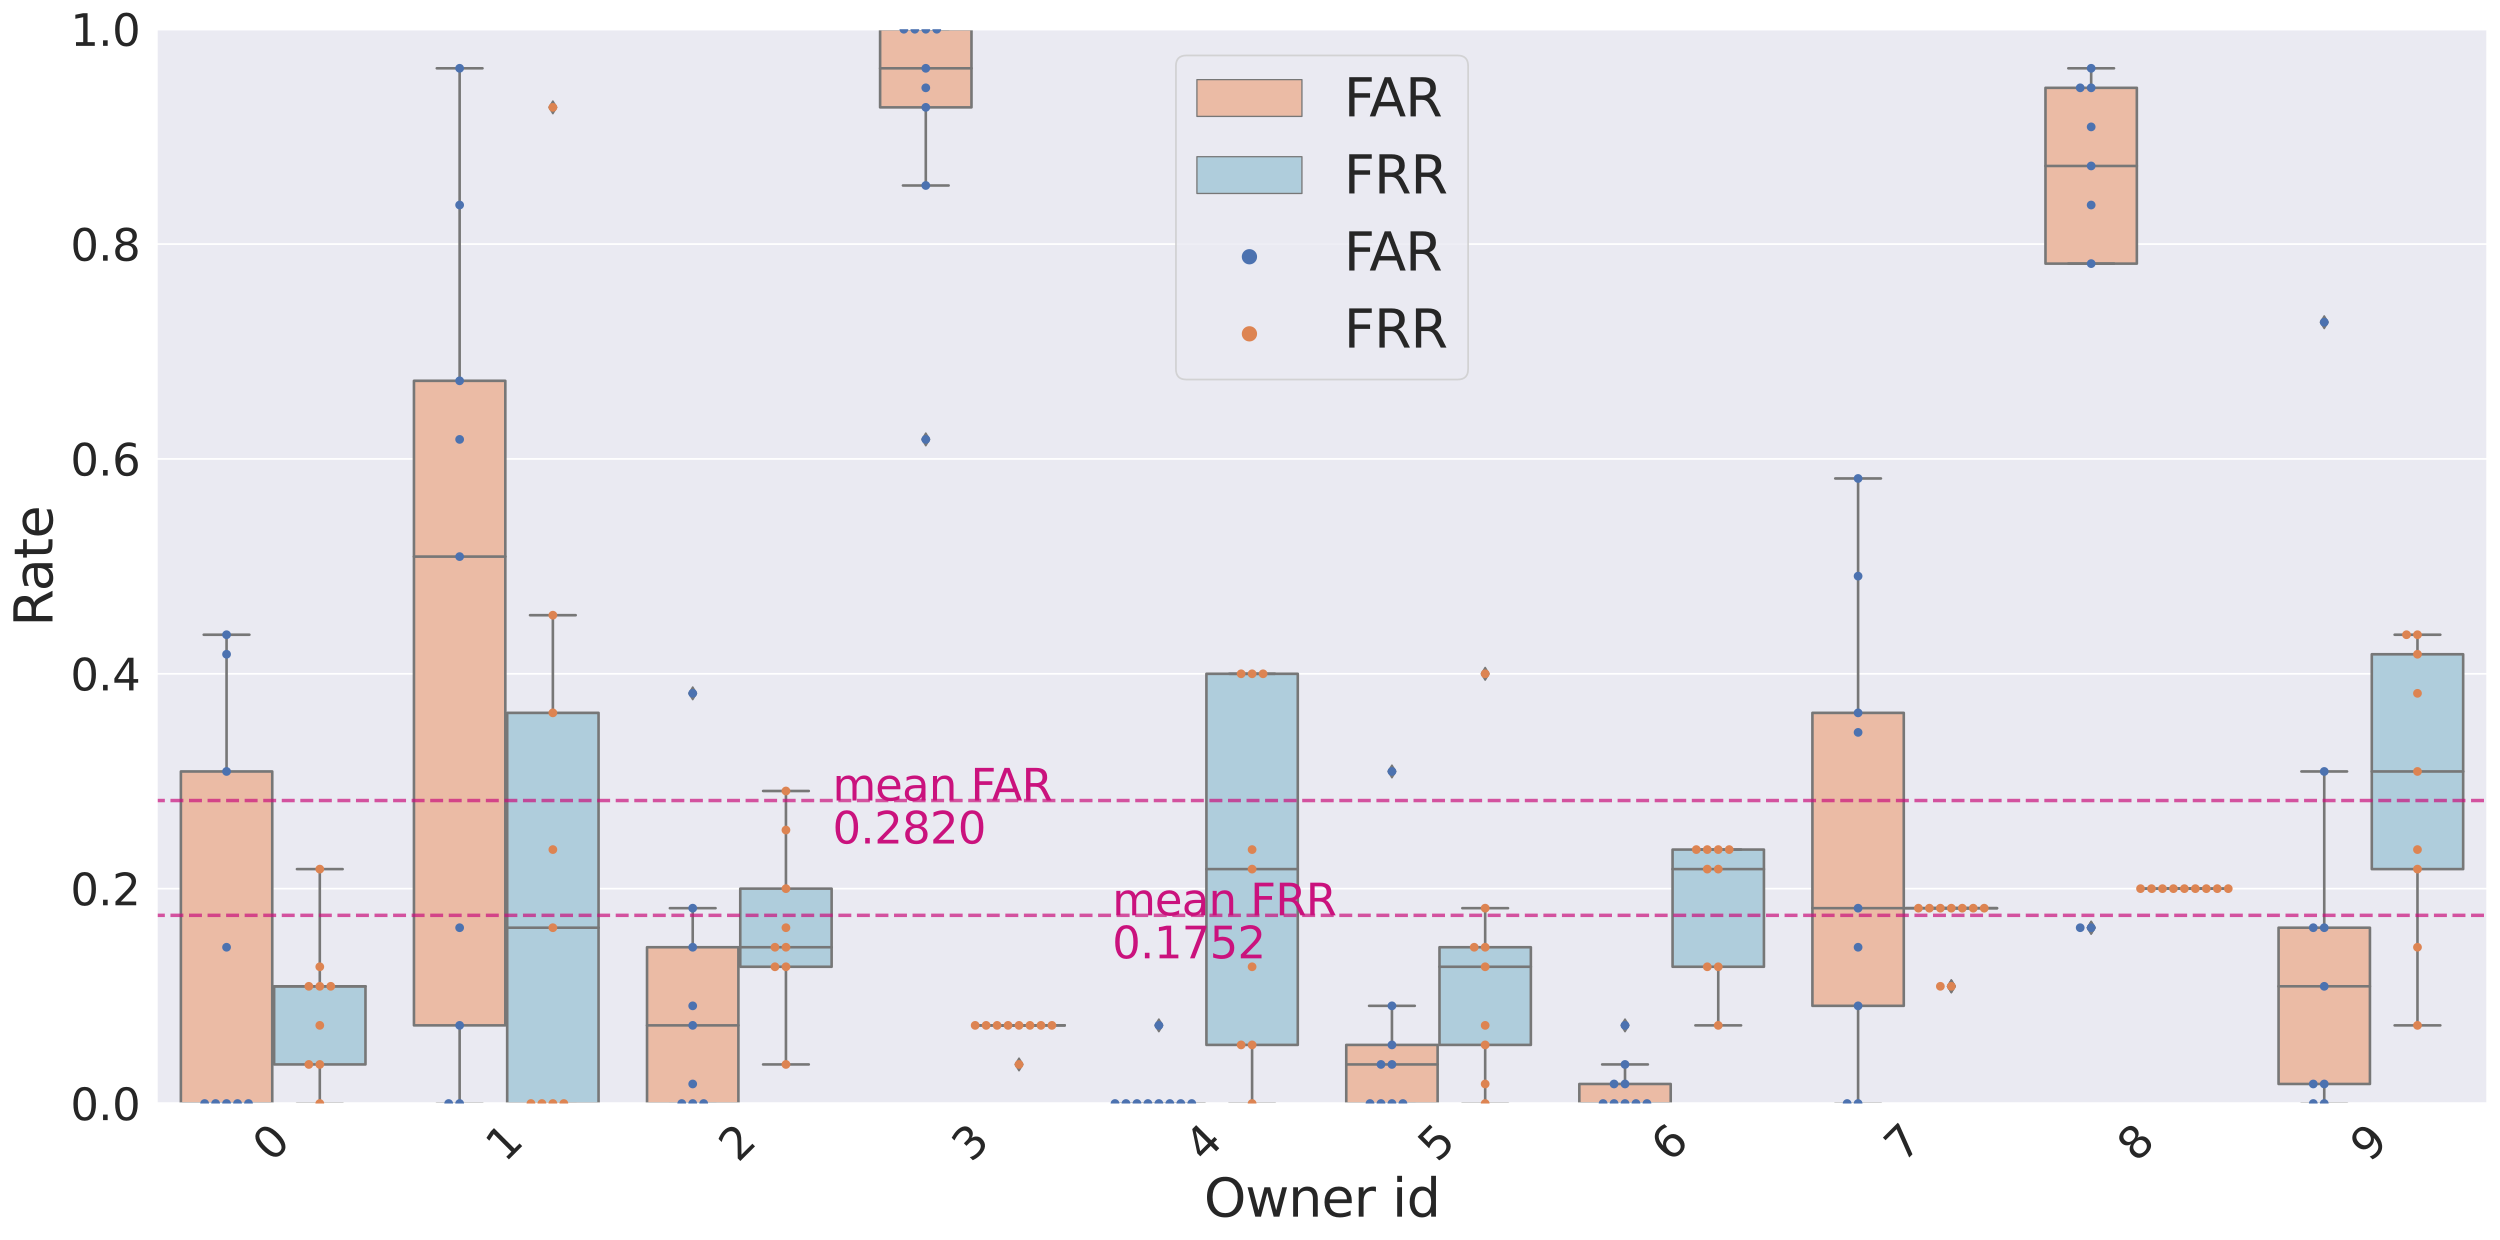 <?xml version="1.0" encoding="utf-8" standalone="no"?>
<!DOCTYPE svg PUBLIC "-//W3C//DTD SVG 1.1//EN"
  "http://www.w3.org/Graphics/SVG/1.1/DTD/svg11.dtd">
<svg xmlns:xlink="http://www.w3.org/1999/xlink" width="1428.322pt" height="708.555pt" viewBox="0 0 1428.322 708.555" xmlns="http://www.w3.org/2000/svg" version="1.1">
 <defs>
  <style type="text/css">*{stroke-linejoin: round; stroke-linecap: butt}</style>
 </defs>
 <g id="figure_1">
  <g id="patch_1">
   <path d="M 0 708.555 
L 1428.322 708.555 
L 1428.322 0 
L 0 0 
z
" style="fill: #ffffff"/>
  </g>
  <g id="axes_1">
   <g id="patch_2">
    <path d="M 89.492 630.464 
L 1421.122 630.464 
L 1421.122 16.698 
L 89.492 16.698 
z
" style="fill: #eaeaf2"/>
   </g>
   <g id="matplotlib.axis_1">
    <g id="xtick_1">
     <g id="text_1">
      <!-- 0 -->
      <g style="fill: #262626" transform="translate(155.328 664.644)rotate(-45)scale(0.25 -0.25)">
       <defs>
        <path id="DejaVuSans-30" d="M 2034 4250 
Q 1547 4250 1301 3770 
Q 1056 3291 1056 2328 
Q 1056 1369 1301 889 
Q 1547 409 2034 409 
Q 2525 409 2770 889 
Q 3016 1369 3016 2328 
Q 3016 3291 2770 3770 
Q 2525 4250 2034 4250 
z
M 2034 4750 
Q 2819 4750 3233 4129 
Q 3647 3509 3647 2328 
Q 3647 1150 3233 529 
Q 2819 -91 2034 -91 
Q 1250 -91 836 529 
Q 422 1150 422 2328 
Q 422 3509 836 4129 
Q 1250 4750 2034 4750 
z
" transform="scale(0.016)"/>
       </defs>
       <use xlink:href="#DejaVuSans-30"/>
      </g>
     </g>
    </g>
    <g id="xtick_2">
     <g id="text_2">
      <!-- 1 -->
      <g style="fill: #262626" transform="translate(288.491 664.644)rotate(-45)scale(0.25 -0.25)">
       <defs>
        <path id="DejaVuSans-31" d="M 794 531 
L 1825 531 
L 1825 4091 
L 703 3866 
L 703 4441 
L 1819 4666 
L 2450 4666 
L 2450 531 
L 3481 531 
L 3481 0 
L 794 0 
L 794 531 
z
" transform="scale(0.016)"/>
       </defs>
       <use xlink:href="#DejaVuSans-31"/>
      </g>
     </g>
    </g>
    <g id="xtick_3">
     <g id="text_3">
      <!-- 2 -->
      <g style="fill: #262626" transform="translate(421.654 664.644)rotate(-45)scale(0.25 -0.25)">
       <defs>
        <path id="DejaVuSans-32" d="M 1228 531 
L 3431 531 
L 3431 0 
L 469 0 
L 469 531 
Q 828 903 1448 1529 
Q 2069 2156 2228 2338 
Q 2531 2678 2651 2914 
Q 2772 3150 2772 3378 
Q 2772 3750 2511 3984 
Q 2250 4219 1831 4219 
Q 1534 4219 1204 4116 
Q 875 4013 500 3803 
L 500 4441 
Q 881 4594 1212 4672 
Q 1544 4750 1819 4750 
Q 2544 4750 2975 4387 
Q 3406 4025 3406 3419 
Q 3406 3131 3298 2873 
Q 3191 2616 2906 2266 
Q 2828 2175 2409 1742 
Q 1991 1309 1228 531 
z
" transform="scale(0.016)"/>
       </defs>
       <use xlink:href="#DejaVuSans-32"/>
      </g>
     </g>
    </g>
    <g id="xtick_4">
     <g id="text_4">
      <!-- 3 -->
      <g style="fill: #262626" transform="translate(554.817 664.644)rotate(-45)scale(0.25 -0.25)">
       <defs>
        <path id="DejaVuSans-33" d="M 2597 2516 
Q 3050 2419 3304 2112 
Q 3559 1806 3559 1356 
Q 3559 666 3084 287 
Q 2609 -91 1734 -91 
Q 1441 -91 1130 -33 
Q 819 25 488 141 
L 488 750 
Q 750 597 1062 519 
Q 1375 441 1716 441 
Q 2309 441 2620 675 
Q 2931 909 2931 1356 
Q 2931 1769 2642 2001 
Q 2353 2234 1838 2234 
L 1294 2234 
L 1294 2753 
L 1863 2753 
Q 2328 2753 2575 2939 
Q 2822 3125 2822 3475 
Q 2822 3834 2567 4026 
Q 2313 4219 1838 4219 
Q 1578 4219 1281 4162 
Q 984 4106 628 3988 
L 628 4550 
Q 988 4650 1302 4700 
Q 1616 4750 1894 4750 
Q 2613 4750 3031 4423 
Q 3450 4097 3450 3541 
Q 3450 3153 3228 2886 
Q 3006 2619 2597 2516 
z
" transform="scale(0.016)"/>
       </defs>
       <use xlink:href="#DejaVuSans-33"/>
      </g>
     </g>
    </g>
    <g id="xtick_5">
     <g id="text_5">
      <!-- 4 -->
      <g style="fill: #262626" transform="translate(687.98 664.644)rotate(-45)scale(0.25 -0.25)">
       <defs>
        <path id="DejaVuSans-34" d="M 2419 4116 
L 825 1625 
L 2419 1625 
L 2419 4116 
z
M 2253 4666 
L 3047 4666 
L 3047 1625 
L 3713 1625 
L 3713 1100 
L 3047 1100 
L 3047 0 
L 2419 0 
L 2419 1100 
L 313 1100 
L 313 1709 
L 2253 4666 
z
" transform="scale(0.016)"/>
       </defs>
       <use xlink:href="#DejaVuSans-34"/>
      </g>
     </g>
    </g>
    <g id="xtick_6">
     <g id="text_6">
      <!-- 5 -->
      <g style="fill: #262626" transform="translate(821.143 664.644)rotate(-45)scale(0.25 -0.25)">
       <defs>
        <path id="DejaVuSans-35" d="M 691 4666 
L 3169 4666 
L 3169 4134 
L 1269 4134 
L 1269 2991 
Q 1406 3038 1543 3061 
Q 1681 3084 1819 3084 
Q 2600 3084 3056 2656 
Q 3513 2228 3513 1497 
Q 3513 744 3044 326 
Q 2575 -91 1722 -91 
Q 1428 -91 1123 -41 
Q 819 9 494 109 
L 494 744 
Q 775 591 1075 516 
Q 1375 441 1709 441 
Q 2250 441 2565 725 
Q 2881 1009 2881 1497 
Q 2881 1984 2565 2268 
Q 2250 2553 1709 2553 
Q 1456 2553 1204 2497 
Q 953 2441 691 2322 
L 691 4666 
z
" transform="scale(0.016)"/>
       </defs>
       <use xlink:href="#DejaVuSans-35"/>
      </g>
     </g>
    </g>
    <g id="xtick_7">
     <g id="text_7">
      <!-- 6 -->
      <g style="fill: #262626" transform="translate(954.306 664.644)rotate(-45)scale(0.25 -0.25)">
       <defs>
        <path id="DejaVuSans-36" d="M 2113 2584 
Q 1688 2584 1439 2293 
Q 1191 2003 1191 1497 
Q 1191 994 1439 701 
Q 1688 409 2113 409 
Q 2538 409 2786 701 
Q 3034 994 3034 1497 
Q 3034 2003 2786 2293 
Q 2538 2584 2113 2584 
z
M 3366 4563 
L 3366 3988 
Q 3128 4100 2886 4159 
Q 2644 4219 2406 4219 
Q 1781 4219 1451 3797 
Q 1122 3375 1075 2522 
Q 1259 2794 1537 2939 
Q 1816 3084 2150 3084 
Q 2853 3084 3261 2657 
Q 3669 2231 3669 1497 
Q 3669 778 3244 343 
Q 2819 -91 2113 -91 
Q 1303 -91 875 529 
Q 447 1150 447 2328 
Q 447 3434 972 4092 
Q 1497 4750 2381 4750 
Q 2619 4750 2861 4703 
Q 3103 4656 3366 4563 
z
" transform="scale(0.016)"/>
       </defs>
       <use xlink:href="#DejaVuSans-36"/>
      </g>
     </g>
    </g>
    <g id="xtick_8">
     <g id="text_8">
      <!-- 7 -->
      <g style="fill: #262626" transform="translate(1087.469 664.644)rotate(-45)scale(0.25 -0.25)">
       <defs>
        <path id="DejaVuSans-37" d="M 525 4666 
L 3525 4666 
L 3525 4397 
L 1831 0 
L 1172 0 
L 2766 4134 
L 525 4134 
L 525 4666 
z
" transform="scale(0.016)"/>
       </defs>
       <use xlink:href="#DejaVuSans-37"/>
      </g>
     </g>
    </g>
    <g id="xtick_9">
     <g id="text_9">
      <!-- 8 -->
      <g style="fill: #262626" transform="translate(1220.632 664.644)rotate(-45)scale(0.25 -0.25)">
       <defs>
        <path id="DejaVuSans-38" d="M 2034 2216 
Q 1584 2216 1326 1975 
Q 1069 1734 1069 1313 
Q 1069 891 1326 650 
Q 1584 409 2034 409 
Q 2484 409 2743 651 
Q 3003 894 3003 1313 
Q 3003 1734 2745 1975 
Q 2488 2216 2034 2216 
z
M 1403 2484 
Q 997 2584 770 2862 
Q 544 3141 544 3541 
Q 544 4100 942 4425 
Q 1341 4750 2034 4750 
Q 2731 4750 3128 4425 
Q 3525 4100 3525 3541 
Q 3525 3141 3298 2862 
Q 3072 2584 2669 2484 
Q 3125 2378 3379 2068 
Q 3634 1759 3634 1313 
Q 3634 634 3220 271 
Q 2806 -91 2034 -91 
Q 1263 -91 848 271 
Q 434 634 434 1313 
Q 434 1759 690 2068 
Q 947 2378 1403 2484 
z
M 1172 3481 
Q 1172 3119 1398 2916 
Q 1625 2713 2034 2713 
Q 2441 2713 2670 2916 
Q 2900 3119 2900 3481 
Q 2900 3844 2670 4047 
Q 2441 4250 2034 4250 
Q 1625 4250 1398 4047 
Q 1172 3844 1172 3481 
z
" transform="scale(0.016)"/>
       </defs>
       <use xlink:href="#DejaVuSans-38"/>
      </g>
     </g>
    </g>
    <g id="xtick_10">
     <g id="text_10">
      <!-- 9 -->
      <g style="fill: #262626" transform="translate(1353.795 664.644)rotate(-45)scale(0.25 -0.25)">
       <defs>
        <path id="DejaVuSans-39" d="M 703 97 
L 703 672 
Q 941 559 1184 500 
Q 1428 441 1663 441 
Q 2288 441 2617 861 
Q 2947 1281 2994 2138 
Q 2813 1869 2534 1725 
Q 2256 1581 1919 1581 
Q 1219 1581 811 2004 
Q 403 2428 403 3163 
Q 403 3881 828 4315 
Q 1253 4750 1959 4750 
Q 2769 4750 3195 4129 
Q 3622 3509 3622 2328 
Q 3622 1225 3098 567 
Q 2575 -91 1691 -91 
Q 1453 -91 1209 -44 
Q 966 3 703 97 
z
M 1959 2075 
Q 2384 2075 2632 2365 
Q 2881 2656 2881 3163 
Q 2881 3666 2632 3958 
Q 2384 4250 1959 4250 
Q 1534 4250 1286 3958 
Q 1038 3666 1038 3163 
Q 1038 2656 1286 2365 
Q 1534 2075 1959 2075 
z
" transform="scale(0.016)"/>
       </defs>
       <use xlink:href="#DejaVuSans-39"/>
      </g>
     </g>
    </g>
    <g id="text_11">
     <!-- Owner id -->
     <g style="fill: #262626" transform="translate(687.873 695.116)scale(0.3 -0.3)">
      <defs>
       <path id="DejaVuSans-4f" d="M 2522 4238 
Q 1834 4238 1429 3725 
Q 1025 3213 1025 2328 
Q 1025 1447 1429 934 
Q 1834 422 2522 422 
Q 3209 422 3611 934 
Q 4013 1447 4013 2328 
Q 4013 3213 3611 3725 
Q 3209 4238 2522 4238 
z
M 2522 4750 
Q 3503 4750 4090 4092 
Q 4678 3434 4678 2328 
Q 4678 1225 4090 567 
Q 3503 -91 2522 -91 
Q 1538 -91 948 565 
Q 359 1222 359 2328 
Q 359 3434 948 4092 
Q 1538 4750 2522 4750 
z
" transform="scale(0.016)"/>
       <path id="DejaVuSans-77" d="M 269 3500 
L 844 3500 
L 1563 769 
L 2278 3500 
L 2956 3500 
L 3675 769 
L 4391 3500 
L 4966 3500 
L 4050 0 
L 3372 0 
L 2619 2869 
L 1863 0 
L 1184 0 
L 269 3500 
z
" transform="scale(0.016)"/>
       <path id="DejaVuSans-6e" d="M 3513 2113 
L 3513 0 
L 2938 0 
L 2938 2094 
Q 2938 2591 2744 2837 
Q 2550 3084 2163 3084 
Q 1697 3084 1428 2787 
Q 1159 2491 1159 1978 
L 1159 0 
L 581 0 
L 581 3500 
L 1159 3500 
L 1159 2956 
Q 1366 3272 1645 3428 
Q 1925 3584 2291 3584 
Q 2894 3584 3203 3211 
Q 3513 2838 3513 2113 
z
" transform="scale(0.016)"/>
       <path id="DejaVuSans-65" d="M 3597 1894 
L 3597 1613 
L 953 1613 
Q 991 1019 1311 708 
Q 1631 397 2203 397 
Q 2534 397 2845 478 
Q 3156 559 3463 722 
L 3463 178 
Q 3153 47 2828 -22 
Q 2503 -91 2169 -91 
Q 1331 -91 842 396 
Q 353 884 353 1716 
Q 353 2575 817 3079 
Q 1281 3584 2069 3584 
Q 2775 3584 3186 3129 
Q 3597 2675 3597 1894 
z
M 3022 2063 
Q 3016 2534 2758 2815 
Q 2500 3097 2075 3097 
Q 1594 3097 1305 2825 
Q 1016 2553 972 2059 
L 3022 2063 
z
" transform="scale(0.016)"/>
       <path id="DejaVuSans-72" d="M 2631 2963 
Q 2534 3019 2420 3045 
Q 2306 3072 2169 3072 
Q 1681 3072 1420 2755 
Q 1159 2438 1159 1844 
L 1159 0 
L 581 0 
L 581 3500 
L 1159 3500 
L 1159 2956 
Q 1341 3275 1631 3429 
Q 1922 3584 2338 3584 
Q 2397 3584 2469 3576 
Q 2541 3569 2628 3553 
L 2631 2963 
z
" transform="scale(0.016)"/>
       <path id="DejaVuSans-20" transform="scale(0.016)"/>
       <path id="DejaVuSans-69" d="M 603 3500 
L 1178 3500 
L 1178 0 
L 603 0 
L 603 3500 
z
M 603 4863 
L 1178 4863 
L 1178 4134 
L 603 4134 
L 603 4863 
z
" transform="scale(0.016)"/>
       <path id="DejaVuSans-64" d="M 2906 2969 
L 2906 4863 
L 3481 4863 
L 3481 0 
L 2906 0 
L 2906 525 
Q 2725 213 2448 61 
Q 2172 -91 1784 -91 
Q 1150 -91 751 415 
Q 353 922 353 1747 
Q 353 2572 751 3078 
Q 1150 3584 1784 3584 
Q 2172 3584 2448 3432 
Q 2725 3281 2906 2969 
z
M 947 1747 
Q 947 1113 1208 752 
Q 1469 391 1925 391 
Q 2381 391 2643 752 
Q 2906 1113 2906 1747 
Q 2906 2381 2643 2742 
Q 2381 3103 1925 3103 
Q 1469 3103 1208 2742 
Q 947 2381 947 1747 
z
" transform="scale(0.016)"/>
      </defs>
      <use xlink:href="#DejaVuSans-4f"/>
      <use xlink:href="#DejaVuSans-77" x="78.711"/>
      <use xlink:href="#DejaVuSans-6e" x="160.498"/>
      <use xlink:href="#DejaVuSans-65" x="223.877"/>
      <use xlink:href="#DejaVuSans-72" x="285.4"/>
      <use xlink:href="#DejaVuSans-20" x="326.514"/>
      <use xlink:href="#DejaVuSans-69" x="358.301"/>
      <use xlink:href="#DejaVuSans-64" x="386.084"/>
     </g>
    </g>
   </g>
   <g id="matplotlib.axis_2">
    <g id="ytick_1">
     <g id="line2d_1">
      <path d="M 89.492 630.464 
L 1421.122 630.464 
" clip-path="url(#pb49df6f3a2)" style="fill: none; stroke: #ffffff; stroke-linecap: round"/>
     </g>
     <g id="text_12">
      <!-- 0.0 -->
      <g style="fill: #262626" transform="translate(40.234 639.963)scale(0.25 -0.25)">
       <defs>
        <path id="DejaVuSans-2e" d="M 684 794 
L 1344 794 
L 1344 0 
L 684 0 
L 684 794 
z
" transform="scale(0.016)"/>
       </defs>
       <use xlink:href="#DejaVuSans-30"/>
       <use xlink:href="#DejaVuSans-2e" x="63.623"/>
       <use xlink:href="#DejaVuSans-30" x="95.41"/>
      </g>
     </g>
    </g>
    <g id="ytick_2">
     <g id="line2d_2">
      <path d="M 89.492 507.711 
L 1421.122 507.711 
" clip-path="url(#pb49df6f3a2)" style="fill: none; stroke: #ffffff; stroke-linecap: round"/>
     </g>
     <g id="text_13">
      <!-- 0.2 -->
      <g style="fill: #262626" transform="translate(40.234 517.209)scale(0.25 -0.25)">
       <use xlink:href="#DejaVuSans-30"/>
       <use xlink:href="#DejaVuSans-2e" x="63.623"/>
       <use xlink:href="#DejaVuSans-32" x="95.41"/>
      </g>
     </g>
    </g>
    <g id="ytick_3">
     <g id="line2d_3">
      <path d="M 89.492 384.958 
L 1421.122 384.958 
" clip-path="url(#pb49df6f3a2)" style="fill: none; stroke: #ffffff; stroke-linecap: round"/>
     </g>
     <g id="text_14">
      <!-- 0.4 -->
      <g style="fill: #262626" transform="translate(40.234 394.456)scale(0.25 -0.25)">
       <use xlink:href="#DejaVuSans-30"/>
       <use xlink:href="#DejaVuSans-2e" x="63.623"/>
       <use xlink:href="#DejaVuSans-34" x="95.41"/>
      </g>
     </g>
    </g>
    <g id="ytick_4">
     <g id="line2d_4">
      <path d="M 89.492 262.205 
L 1421.122 262.205 
" clip-path="url(#pb49df6f3a2)" style="fill: none; stroke: #ffffff; stroke-linecap: round"/>
     </g>
     <g id="text_15">
      <!-- 0.6 -->
      <g style="fill: #262626" transform="translate(40.234 271.703)scale(0.25 -0.25)">
       <use xlink:href="#DejaVuSans-30"/>
       <use xlink:href="#DejaVuSans-2e" x="63.623"/>
       <use xlink:href="#DejaVuSans-36" x="95.41"/>
      </g>
     </g>
    </g>
    <g id="ytick_5">
     <g id="line2d_5">
      <path d="M 89.492 139.451 
L 1421.122 139.451 
" clip-path="url(#pb49df6f3a2)" style="fill: none; stroke: #ffffff; stroke-linecap: round"/>
     </g>
     <g id="text_16">
      <!-- 0.8 -->
      <g style="fill: #262626" transform="translate(40.234 148.949)scale(0.25 -0.25)">
       <use xlink:href="#DejaVuSans-30"/>
       <use xlink:href="#DejaVuSans-2e" x="63.623"/>
       <use xlink:href="#DejaVuSans-38" x="95.41"/>
      </g>
     </g>
    </g>
    <g id="ytick_6">
     <g id="line2d_6">
      <path d="M 89.492 16.698 
L 1421.122 16.698 
" clip-path="url(#pb49df6f3a2)" style="fill: none; stroke: #ffffff; stroke-linecap: round"/>
     </g>
     <g id="text_17">
      <!-- 1.0 -->
      <g style="fill: #262626" transform="translate(40.234 26.196)scale(0.25 -0.25)">
       <use xlink:href="#DejaVuSans-31"/>
       <use xlink:href="#DejaVuSans-2e" x="63.623"/>
       <use xlink:href="#DejaVuSans-30" x="95.41"/>
      </g>
     </g>
    </g>
    <g id="text_18">
     <!-- Rate -->
     <g style="fill: #262626" transform="translate(29.995 357.969)rotate(-90)scale(0.3 -0.3)">
      <defs>
       <path id="DejaVuSans-52" d="M 2841 2188 
Q 3044 2119 3236 1894 
Q 3428 1669 3622 1275 
L 4263 0 
L 3584 0 
L 2988 1197 
Q 2756 1666 2539 1819 
Q 2322 1972 1947 1972 
L 1259 1972 
L 1259 0 
L 628 0 
L 628 4666 
L 2053 4666 
Q 2853 4666 3247 4331 
Q 3641 3997 3641 3322 
Q 3641 2881 3436 2590 
Q 3231 2300 2841 2188 
z
M 1259 4147 
L 1259 2491 
L 2053 2491 
Q 2509 2491 2742 2702 
Q 2975 2913 2975 3322 
Q 2975 3731 2742 3939 
Q 2509 4147 2053 4147 
L 1259 4147 
z
" transform="scale(0.016)"/>
       <path id="DejaVuSans-61" d="M 2194 1759 
Q 1497 1759 1228 1600 
Q 959 1441 959 1056 
Q 959 750 1161 570 
Q 1363 391 1709 391 
Q 2188 391 2477 730 
Q 2766 1069 2766 1631 
L 2766 1759 
L 2194 1759 
z
M 3341 1997 
L 3341 0 
L 2766 0 
L 2766 531 
Q 2569 213 2275 61 
Q 1981 -91 1556 -91 
Q 1019 -91 701 211 
Q 384 513 384 1019 
Q 384 1609 779 1909 
Q 1175 2209 1959 2209 
L 2766 2209 
L 2766 2266 
Q 2766 2663 2505 2880 
Q 2244 3097 1772 3097 
Q 1472 3097 1187 3025 
Q 903 2953 641 2809 
L 641 3341 
Q 956 3463 1253 3523 
Q 1550 3584 1831 3584 
Q 2591 3584 2966 3190 
Q 3341 2797 3341 1997 
z
" transform="scale(0.016)"/>
       <path id="DejaVuSans-74" d="M 1172 4494 
L 1172 3500 
L 2356 3500 
L 2356 3053 
L 1172 3053 
L 1172 1153 
Q 1172 725 1289 603 
Q 1406 481 1766 481 
L 2356 481 
L 2356 0 
L 1766 0 
Q 1100 0 847 248 
Q 594 497 594 1153 
L 594 3053 
L 172 3053 
L 172 3500 
L 594 3500 
L 594 4494 
L 1172 4494 
z
" transform="scale(0.016)"/>
      </defs>
      <use xlink:href="#DejaVuSans-52"/>
      <use xlink:href="#DejaVuSans-61" x="67.232"/>
      <use xlink:href="#DejaVuSans-74" x="128.512"/>
      <use xlink:href="#DejaVuSans-65" x="167.721"/>
     </g>
    </g>
   </g>
   <g id="patch_3">
    <path d="M 103.341 630.464 
L 155.541 630.464 
L 155.541 440.755 
L 103.341 440.755 
L 103.341 630.464 
z
" clip-path="url(#pb49df6f3a2)" style="fill: #ebbba5; stroke: #777777; stroke-width: 1.5; stroke-linejoin: miter"/>
   </g>
   <g id="patch_4">
    <path d="M 156.606 608.146 
L 208.806 608.146 
L 208.806 563.508 
L 156.606 563.508 
L 156.606 608.146 
z
" clip-path="url(#pb49df6f3a2)" style="fill: #afcddc; stroke: #777777; stroke-width: 1.5; stroke-linejoin: miter"/>
   </g>
   <g id="patch_5">
    <path d="M 236.504 585.827 
L 288.704 585.827 
L 288.704 217.567 
L 236.504 217.567 
L 236.504 585.827 
z
" clip-path="url(#pb49df6f3a2)" style="fill: #ebbba5; stroke: #777777; stroke-width: 1.5; stroke-linejoin: miter"/>
   </g>
   <g id="patch_6">
    <path d="M 289.769 630.464 
L 341.969 630.464 
L 341.969 407.277 
L 289.769 407.277 
L 289.769 630.464 
z
" clip-path="url(#pb49df6f3a2)" style="fill: #afcddc; stroke: #777777; stroke-width: 1.5; stroke-linejoin: miter"/>
   </g>
   <g id="patch_7">
    <path d="M 369.667 630.464 
L 421.867 630.464 
L 421.867 541.189 
L 369.667 541.189 
L 369.667 630.464 
z
" clip-path="url(#pb49df6f3a2)" style="fill: #ebbba5; stroke: #777777; stroke-width: 1.5; stroke-linejoin: miter"/>
   </g>
   <g id="patch_8">
    <path d="M 422.932 552.349 
L 475.132 552.349 
L 475.132 507.711 
L 422.932 507.711 
L 422.932 552.349 
z
" clip-path="url(#pb49df6f3a2)" style="fill: #afcddc; stroke: #777777; stroke-width: 1.5; stroke-linejoin: miter"/>
   </g>
   <g id="patch_9">
    <path d="M 502.83 61.336 
L 555.03 61.336 
L 555.03 16.698 
L 502.83 16.698 
L 502.83 61.336 
z
" clip-path="url(#pb49df6f3a2)" style="fill: #ebbba5; stroke: #777777; stroke-width: 1.5; stroke-linejoin: miter"/>
   </g>
   <g id="patch_10">
    <path d="M 556.095 585.827 
L 608.295 585.827 
L 608.295 585.827 
L 556.095 585.827 
L 556.095 585.827 
z
" clip-path="url(#pb49df6f3a2)" style="fill: #afcddc; stroke: #777777; stroke-width: 1.5; stroke-linejoin: miter"/>
   </g>
   <g id="patch_11">
    <path d="M 635.993 630.464 
L 688.193 630.464 
L 688.193 630.464 
L 635.993 630.464 
L 635.993 630.464 
z
" clip-path="url(#pb49df6f3a2)" style="fill: #ebbba5; stroke: #777777; stroke-width: 1.5; stroke-linejoin: miter"/>
   </g>
   <g id="patch_12">
    <path d="M 689.258 596.986 
L 741.458 596.986 
L 741.458 384.958 
L 689.258 384.958 
L 689.258 596.986 
z
" clip-path="url(#pb49df6f3a2)" style="fill: #afcddc; stroke: #777777; stroke-width: 1.5; stroke-linejoin: miter"/>
   </g>
   <g id="patch_13">
    <path d="M 769.156 630.464 
L 821.356 630.464 
L 821.356 596.986 
L 769.156 596.986 
L 769.156 630.464 
z
" clip-path="url(#pb49df6f3a2)" style="fill: #ebbba5; stroke: #777777; stroke-width: 1.5; stroke-linejoin: miter"/>
   </g>
   <g id="patch_14">
    <path d="M 822.421 596.986 
L 874.621 596.986 
L 874.621 541.189 
L 822.421 541.189 
L 822.421 596.986 
z
" clip-path="url(#pb49df6f3a2)" style="fill: #afcddc; stroke: #777777; stroke-width: 1.5; stroke-linejoin: miter"/>
   </g>
   <g id="patch_15">
    <path d="M 902.319 630.464 
L 954.519 630.464 
L 954.519 619.305 
L 902.319 619.305 
L 902.319 630.464 
z
" clip-path="url(#pb49df6f3a2)" style="fill: #ebbba5; stroke: #777777; stroke-width: 1.5; stroke-linejoin: miter"/>
   </g>
   <g id="patch_16">
    <path d="M 955.584 552.349 
L 1007.784 552.349 
L 1007.784 485.392 
L 955.584 485.392 
L 955.584 552.349 
z
" clip-path="url(#pb49df6f3a2)" style="fill: #afcddc; stroke: #777777; stroke-width: 1.5; stroke-linejoin: miter"/>
   </g>
   <g id="patch_17">
    <path d="M 1035.482 574.668 
L 1087.682 574.668 
L 1087.682 407.277 
L 1035.482 407.277 
L 1035.482 574.668 
z
" clip-path="url(#pb49df6f3a2)" style="fill: #ebbba5; stroke: #777777; stroke-width: 1.5; stroke-linejoin: miter"/>
   </g>
   <g id="patch_18">
    <path d="M 1088.747 518.871 
L 1140.947 518.871 
L 1140.947 518.871 
L 1088.747 518.871 
L 1088.747 518.871 
z
" clip-path="url(#pb49df6f3a2)" style="fill: #afcddc; stroke: #777777; stroke-width: 1.5; stroke-linejoin: miter"/>
   </g>
   <g id="patch_19">
    <path d="M 1168.645 150.611 
L 1220.845 150.611 
L 1220.845 50.176 
L 1168.645 50.176 
L 1168.645 150.611 
z
" clip-path="url(#pb49df6f3a2)" style="fill: #ebbba5; stroke: #777777; stroke-width: 1.5; stroke-linejoin: miter"/>
   </g>
   <g id="patch_20">
    <path d="M 1221.91 507.711 
L 1274.11 507.711 
L 1274.11 507.711 
L 1221.91 507.711 
L 1221.91 507.711 
z
" clip-path="url(#pb49df6f3a2)" style="fill: #afcddc; stroke: #777777; stroke-width: 1.5; stroke-linejoin: miter"/>
   </g>
   <g id="patch_21">
    <path d="M 1301.808 619.305 
L 1354.008 619.305 
L 1354.008 530.03 
L 1301.808 530.03 
L 1301.808 619.305 
z
" clip-path="url(#pb49df6f3a2)" style="fill: #ebbba5; stroke: #777777; stroke-width: 1.5; stroke-linejoin: miter"/>
   </g>
   <g id="patch_22">
    <path d="M 1355.073 496.552 
L 1407.273 496.552 
L 1407.273 373.799 
L 1355.073 373.799 
L 1355.073 496.552 
z
" clip-path="url(#pb49df6f3a2)" style="fill: #afcddc; stroke: #777777; stroke-width: 1.5; stroke-linejoin: miter"/>
   </g>
   <g id="patch_23">
    <path d="M 156.074 630.464 
L 156.074 630.464 
L 156.074 630.464 
L 156.074 630.464 
z
" clip-path="url(#pb49df6f3a2)" style="fill: #ebbba5; stroke: #777777; stroke-width: 0.75; stroke-linejoin: miter"/>
   </g>
   <g id="patch_24">
    <path d="M 156.074 630.464 
L 156.074 630.464 
L 156.074 630.464 
L 156.074 630.464 
z
" clip-path="url(#pb49df6f3a2)" style="fill: #afcddc; stroke: #777777; stroke-width: 0.75; stroke-linejoin: miter"/>
   </g>
   <g id="PathCollection_1"/>
   <g id="PathCollection_2"/>
   <g id="line2d_7">
    <path d="M 129.441 630.464 
L 129.441 630.464 
" clip-path="url(#pb49df6f3a2)" style="fill: none; stroke: #777777; stroke-width: 1.5; stroke-linecap: round"/>
   </g>
   <g id="line2d_8">
    <path d="M 129.441 440.755 
L 129.441 362.639 
" clip-path="url(#pb49df6f3a2)" style="fill: none; stroke: #777777; stroke-width: 1.5; stroke-linecap: round"/>
   </g>
   <g id="line2d_9">
    <path d="M 116.391 630.464 
L 142.491 630.464 
" clip-path="url(#pb49df6f3a2)" style="fill: none; stroke: #777777; stroke-width: 1.5; stroke-linecap: round"/>
   </g>
   <g id="line2d_10">
    <path d="M 116.391 362.639 
L 142.491 362.639 
" clip-path="url(#pb49df6f3a2)" style="fill: none; stroke: #777777; stroke-width: 1.5; stroke-linecap: round"/>
   </g>
   <g id="line2d_11"/>
   <g id="line2d_12">
    <path d="M 182.706 608.146 
L 182.706 630.464 
" clip-path="url(#pb49df6f3a2)" style="fill: none; stroke: #777777; stroke-width: 1.5; stroke-linecap: round"/>
   </g>
   <g id="line2d_13">
    <path d="M 182.706 563.508 
L 182.706 496.552 
" clip-path="url(#pb49df6f3a2)" style="fill: none; stroke: #777777; stroke-width: 1.5; stroke-linecap: round"/>
   </g>
   <g id="line2d_14">
    <path d="M 169.656 630.464 
L 195.756 630.464 
" clip-path="url(#pb49df6f3a2)" style="fill: none; stroke: #777777; stroke-width: 1.5; stroke-linecap: round"/>
   </g>
   <g id="line2d_15">
    <path d="M 169.656 496.552 
L 195.756 496.552 
" clip-path="url(#pb49df6f3a2)" style="fill: none; stroke: #777777; stroke-width: 1.5; stroke-linecap: round"/>
   </g>
   <g id="line2d_16"/>
   <g id="line2d_17">
    <path d="M 262.604 585.827 
L 262.604 630.464 
" clip-path="url(#pb49df6f3a2)" style="fill: none; stroke: #777777; stroke-width: 1.5; stroke-linecap: round"/>
   </g>
   <g id="line2d_18">
    <path d="M 262.604 217.567 
L 262.604 39.017 
" clip-path="url(#pb49df6f3a2)" style="fill: none; stroke: #777777; stroke-width: 1.5; stroke-linecap: round"/>
   </g>
   <g id="line2d_19">
    <path d="M 249.554 630.464 
L 275.654 630.464 
" clip-path="url(#pb49df6f3a2)" style="fill: none; stroke: #777777; stroke-width: 1.5; stroke-linecap: round"/>
   </g>
   <g id="line2d_20">
    <path d="M 249.554 39.017 
L 275.654 39.017 
" clip-path="url(#pb49df6f3a2)" style="fill: none; stroke: #777777; stroke-width: 1.5; stroke-linecap: round"/>
   </g>
   <g id="line2d_21"/>
   <g id="line2d_22">
    <path d="M 315.869 630.464 
L 315.869 630.464 
" clip-path="url(#pb49df6f3a2)" style="fill: none; stroke: #777777; stroke-width: 1.5; stroke-linecap: round"/>
   </g>
   <g id="line2d_23">
    <path d="M 315.869 407.277 
L 315.869 351.48 
" clip-path="url(#pb49df6f3a2)" style="fill: none; stroke: #777777; stroke-width: 1.5; stroke-linecap: round"/>
   </g>
   <g id="line2d_24">
    <path d="M 302.819 630.464 
L 328.919 630.464 
" clip-path="url(#pb49df6f3a2)" style="fill: none; stroke: #777777; stroke-width: 1.5; stroke-linecap: round"/>
   </g>
   <g id="line2d_25">
    <path d="M 302.819 351.48 
L 328.919 351.48 
" clip-path="url(#pb49df6f3a2)" style="fill: none; stroke: #777777; stroke-width: 1.5; stroke-linecap: round"/>
   </g>
   <g id="line2d_26">
    <defs>
     <path id="mb88e292743" d="M -0 3.536 
L 2.121 0 
L -0 -3.536 
L -2.121 -0 
z
" style="stroke: #777777; stroke-linejoin: miter"/>
    </defs>
    <g clip-path="url(#pb49df6f3a2)">
     <use xlink:href="#mb88e292743" x="315.869" y="61.336" style="fill: #777777; stroke: #777777; stroke-linejoin: miter"/>
    </g>
   </g>
   <g id="line2d_27">
    <path d="M 395.767 630.464 
L 395.767 630.464 
" clip-path="url(#pb49df6f3a2)" style="fill: none; stroke: #777777; stroke-width: 1.5; stroke-linecap: round"/>
   </g>
   <g id="line2d_28">
    <path d="M 395.767 541.189 
L 395.767 518.871 
" clip-path="url(#pb49df6f3a2)" style="fill: none; stroke: #777777; stroke-width: 1.5; stroke-linecap: round"/>
   </g>
   <g id="line2d_29">
    <path d="M 382.717 630.464 
L 408.817 630.464 
" clip-path="url(#pb49df6f3a2)" style="fill: none; stroke: #777777; stroke-width: 1.5; stroke-linecap: round"/>
   </g>
   <g id="line2d_30">
    <path d="M 382.717 518.871 
L 408.817 518.871 
" clip-path="url(#pb49df6f3a2)" style="fill: none; stroke: #777777; stroke-width: 1.5; stroke-linecap: round"/>
   </g>
   <g id="line2d_31">
    <g clip-path="url(#pb49df6f3a2)">
     <use xlink:href="#mb88e292743" x="395.767" y="396.117" style="fill: #777777; stroke: #777777; stroke-linejoin: miter"/>
    </g>
   </g>
   <g id="line2d_32">
    <path d="M 449.032 552.349 
L 449.032 608.146 
" clip-path="url(#pb49df6f3a2)" style="fill: none; stroke: #777777; stroke-width: 1.5; stroke-linecap: round"/>
   </g>
   <g id="line2d_33">
    <path d="M 449.032 507.711 
L 449.032 451.914 
" clip-path="url(#pb49df6f3a2)" style="fill: none; stroke: #777777; stroke-width: 1.5; stroke-linecap: round"/>
   </g>
   <g id="line2d_34">
    <path d="M 435.982 608.146 
L 462.082 608.146 
" clip-path="url(#pb49df6f3a2)" style="fill: none; stroke: #777777; stroke-width: 1.5; stroke-linecap: round"/>
   </g>
   <g id="line2d_35">
    <path d="M 435.982 451.914 
L 462.082 451.914 
" clip-path="url(#pb49df6f3a2)" style="fill: none; stroke: #777777; stroke-width: 1.5; stroke-linecap: round"/>
   </g>
   <g id="line2d_36"/>
   <g id="line2d_37">
    <path d="M 528.93 61.336 
L 528.93 105.973 
" clip-path="url(#pb49df6f3a2)" style="fill: none; stroke: #777777; stroke-width: 1.5; stroke-linecap: round"/>
   </g>
   <g id="line2d_38">
    <path d="M 528.93 16.698 
L 528.93 16.698 
" clip-path="url(#pb49df6f3a2)" style="fill: none; stroke: #777777; stroke-width: 1.5; stroke-linecap: round"/>
   </g>
   <g id="line2d_39">
    <path d="M 515.88 105.973 
L 541.98 105.973 
" clip-path="url(#pb49df6f3a2)" style="fill: none; stroke: #777777; stroke-width: 1.5; stroke-linecap: round"/>
   </g>
   <g id="line2d_40">
    <path d="M 515.88 16.698 
L 541.98 16.698 
" clip-path="url(#pb49df6f3a2)" style="fill: none; stroke: #777777; stroke-width: 1.5; stroke-linecap: round"/>
   </g>
   <g id="line2d_41">
    <g clip-path="url(#pb49df6f3a2)">
     <use xlink:href="#mb88e292743" x="528.93" y="251.045" style="fill: #777777; stroke: #777777; stroke-linejoin: miter"/>
    </g>
   </g>
   <g id="line2d_42">
    <path d="M 582.195 585.827 
L 582.195 585.827 
" clip-path="url(#pb49df6f3a2)" style="fill: none; stroke: #777777; stroke-width: 1.5; stroke-linecap: round"/>
   </g>
   <g id="line2d_43">
    <path d="M 582.195 585.827 
L 582.195 585.827 
" clip-path="url(#pb49df6f3a2)" style="fill: none; stroke: #777777; stroke-width: 1.5; stroke-linecap: round"/>
   </g>
   <g id="line2d_44">
    <path d="M 569.145 585.827 
L 595.245 585.827 
" clip-path="url(#pb49df6f3a2)" style="fill: none; stroke: #777777; stroke-width: 1.5; stroke-linecap: round"/>
   </g>
   <g id="line2d_45">
    <path d="M 569.145 585.827 
L 595.245 585.827 
" clip-path="url(#pb49df6f3a2)" style="fill: none; stroke: #777777; stroke-width: 1.5; stroke-linecap: round"/>
   </g>
   <g id="line2d_46">
    <g clip-path="url(#pb49df6f3a2)">
     <use xlink:href="#mb88e292743" x="582.195" y="608.146" style="fill: #777777; stroke: #777777; stroke-linejoin: miter"/>
    </g>
   </g>
   <g id="line2d_47">
    <path d="M 662.093 630.464 
L 662.093 630.464 
" clip-path="url(#pb49df6f3a2)" style="fill: none; stroke: #777777; stroke-width: 1.5; stroke-linecap: round"/>
   </g>
   <g id="line2d_48">
    <path d="M 662.093 630.464 
L 662.093 630.464 
" clip-path="url(#pb49df6f3a2)" style="fill: none; stroke: #777777; stroke-width: 1.5; stroke-linecap: round"/>
   </g>
   <g id="line2d_49">
    <path d="M 649.043 630.464 
L 675.143 630.464 
" clip-path="url(#pb49df6f3a2)" style="fill: none; stroke: #777777; stroke-width: 1.5; stroke-linecap: round"/>
   </g>
   <g id="line2d_50">
    <path d="M 649.043 630.464 
L 675.143 630.464 
" clip-path="url(#pb49df6f3a2)" style="fill: none; stroke: #777777; stroke-width: 1.5; stroke-linecap: round"/>
   </g>
   <g id="line2d_51">
    <g clip-path="url(#pb49df6f3a2)">
     <use xlink:href="#mb88e292743" x="662.093" y="585.827" style="fill: #777777; stroke: #777777; stroke-linejoin: miter"/>
    </g>
   </g>
   <g id="line2d_52">
    <path d="M 715.358 596.986 
L 715.358 630.464 
" clip-path="url(#pb49df6f3a2)" style="fill: none; stroke: #777777; stroke-width: 1.5; stroke-linecap: round"/>
   </g>
   <g id="line2d_53">
    <path d="M 715.358 384.958 
L 715.358 384.958 
" clip-path="url(#pb49df6f3a2)" style="fill: none; stroke: #777777; stroke-width: 1.5; stroke-linecap: round"/>
   </g>
   <g id="line2d_54">
    <path d="M 702.308 630.464 
L 728.408 630.464 
" clip-path="url(#pb49df6f3a2)" style="fill: none; stroke: #777777; stroke-width: 1.5; stroke-linecap: round"/>
   </g>
   <g id="line2d_55">
    <path d="M 702.308 384.958 
L 728.408 384.958 
" clip-path="url(#pb49df6f3a2)" style="fill: none; stroke: #777777; stroke-width: 1.5; stroke-linecap: round"/>
   </g>
   <g id="line2d_56"/>
   <g id="line2d_57">
    <path d="M 795.256 630.464 
L 795.256 630.464 
" clip-path="url(#pb49df6f3a2)" style="fill: none; stroke: #777777; stroke-width: 1.5; stroke-linecap: round"/>
   </g>
   <g id="line2d_58">
    <path d="M 795.256 596.986 
L 795.256 574.668 
" clip-path="url(#pb49df6f3a2)" style="fill: none; stroke: #777777; stroke-width: 1.5; stroke-linecap: round"/>
   </g>
   <g id="line2d_59">
    <path d="M 782.206 630.464 
L 808.306 630.464 
" clip-path="url(#pb49df6f3a2)" style="fill: none; stroke: #777777; stroke-width: 1.5; stroke-linecap: round"/>
   </g>
   <g id="line2d_60">
    <path d="M 782.206 574.668 
L 808.306 574.668 
" clip-path="url(#pb49df6f3a2)" style="fill: none; stroke: #777777; stroke-width: 1.5; stroke-linecap: round"/>
   </g>
   <g id="line2d_61">
    <g clip-path="url(#pb49df6f3a2)">
     <use xlink:href="#mb88e292743" x="795.256" y="440.755" style="fill: #777777; stroke: #777777; stroke-linejoin: miter"/>
    </g>
   </g>
   <g id="line2d_62">
    <path d="M 848.521 596.986 
L 848.521 630.464 
" clip-path="url(#pb49df6f3a2)" style="fill: none; stroke: #777777; stroke-width: 1.5; stroke-linecap: round"/>
   </g>
   <g id="line2d_63">
    <path d="M 848.521 541.189 
L 848.521 518.871 
" clip-path="url(#pb49df6f3a2)" style="fill: none; stroke: #777777; stroke-width: 1.5; stroke-linecap: round"/>
   </g>
   <g id="line2d_64">
    <path d="M 835.471 630.464 
L 861.571 630.464 
" clip-path="url(#pb49df6f3a2)" style="fill: none; stroke: #777777; stroke-width: 1.5; stroke-linecap: round"/>
   </g>
   <g id="line2d_65">
    <path d="M 835.471 518.871 
L 861.571 518.871 
" clip-path="url(#pb49df6f3a2)" style="fill: none; stroke: #777777; stroke-width: 1.5; stroke-linecap: round"/>
   </g>
   <g id="line2d_66">
    <g clip-path="url(#pb49df6f3a2)">
     <use xlink:href="#mb88e292743" x="848.521" y="384.958" style="fill: #777777; stroke: #777777; stroke-linejoin: miter"/>
    </g>
   </g>
   <g id="line2d_67">
    <path d="M 928.419 630.464 
L 928.419 630.464 
" clip-path="url(#pb49df6f3a2)" style="fill: none; stroke: #777777; stroke-width: 1.5; stroke-linecap: round"/>
   </g>
   <g id="line2d_68">
    <path d="M 928.419 619.305 
L 928.419 608.146 
" clip-path="url(#pb49df6f3a2)" style="fill: none; stroke: #777777; stroke-width: 1.5; stroke-linecap: round"/>
   </g>
   <g id="line2d_69">
    <path d="M 915.369 630.464 
L 941.469 630.464 
" clip-path="url(#pb49df6f3a2)" style="fill: none; stroke: #777777; stroke-width: 1.5; stroke-linecap: round"/>
   </g>
   <g id="line2d_70">
    <path d="M 915.369 608.146 
L 941.469 608.146 
" clip-path="url(#pb49df6f3a2)" style="fill: none; stroke: #777777; stroke-width: 1.5; stroke-linecap: round"/>
   </g>
   <g id="line2d_71">
    <g clip-path="url(#pb49df6f3a2)">
     <use xlink:href="#mb88e292743" x="928.419" y="585.827" style="fill: #777777; stroke: #777777; stroke-linejoin: miter"/>
    </g>
   </g>
   <g id="line2d_72">
    <path d="M 981.684 552.349 
L 981.684 585.827 
" clip-path="url(#pb49df6f3a2)" style="fill: none; stroke: #777777; stroke-width: 1.5; stroke-linecap: round"/>
   </g>
   <g id="line2d_73">
    <path d="M 981.684 485.392 
L 981.684 485.392 
" clip-path="url(#pb49df6f3a2)" style="fill: none; stroke: #777777; stroke-width: 1.5; stroke-linecap: round"/>
   </g>
   <g id="line2d_74">
    <path d="M 968.634 585.827 
L 994.734 585.827 
" clip-path="url(#pb49df6f3a2)" style="fill: none; stroke: #777777; stroke-width: 1.5; stroke-linecap: round"/>
   </g>
   <g id="line2d_75">
    <path d="M 968.634 485.392 
L 994.734 485.392 
" clip-path="url(#pb49df6f3a2)" style="fill: none; stroke: #777777; stroke-width: 1.5; stroke-linecap: round"/>
   </g>
   <g id="line2d_76"/>
   <g id="line2d_77">
    <path d="M 1061.582 574.668 
L 1061.582 630.464 
" clip-path="url(#pb49df6f3a2)" style="fill: none; stroke: #777777; stroke-width: 1.5; stroke-linecap: round"/>
   </g>
   <g id="line2d_78">
    <path d="M 1061.582 407.277 
L 1061.582 273.364 
" clip-path="url(#pb49df6f3a2)" style="fill: none; stroke: #777777; stroke-width: 1.5; stroke-linecap: round"/>
   </g>
   <g id="line2d_79">
    <path d="M 1048.532 630.464 
L 1074.632 630.464 
" clip-path="url(#pb49df6f3a2)" style="fill: none; stroke: #777777; stroke-width: 1.5; stroke-linecap: round"/>
   </g>
   <g id="line2d_80">
    <path d="M 1048.532 273.364 
L 1074.632 273.364 
" clip-path="url(#pb49df6f3a2)" style="fill: none; stroke: #777777; stroke-width: 1.5; stroke-linecap: round"/>
   </g>
   <g id="line2d_81"/>
   <g id="line2d_82">
    <path d="M 1114.847 518.871 
L 1114.847 518.871 
" clip-path="url(#pb49df6f3a2)" style="fill: none; stroke: #777777; stroke-width: 1.5; stroke-linecap: round"/>
   </g>
   <g id="line2d_83">
    <path d="M 1114.847 518.871 
L 1114.847 518.871 
" clip-path="url(#pb49df6f3a2)" style="fill: none; stroke: #777777; stroke-width: 1.5; stroke-linecap: round"/>
   </g>
   <g id="line2d_84">
    <path d="M 1101.797 518.871 
L 1127.897 518.871 
" clip-path="url(#pb49df6f3a2)" style="fill: none; stroke: #777777; stroke-width: 1.5; stroke-linecap: round"/>
   </g>
   <g id="line2d_85">
    <path d="M 1101.797 518.871 
L 1127.897 518.871 
" clip-path="url(#pb49df6f3a2)" style="fill: none; stroke: #777777; stroke-width: 1.5; stroke-linecap: round"/>
   </g>
   <g id="line2d_86">
    <g clip-path="url(#pb49df6f3a2)">
     <use xlink:href="#mb88e292743" x="1114.847" y="563.508" style="fill: #777777; stroke: #777777; stroke-linejoin: miter"/>
     <use xlink:href="#mb88e292743" x="1114.847" y="563.508" style="fill: #777777; stroke: #777777; stroke-linejoin: miter"/>
    </g>
   </g>
   <g id="line2d_87">
    <path d="M 1194.745 150.611 
L 1194.745 150.611 
" clip-path="url(#pb49df6f3a2)" style="fill: none; stroke: #777777; stroke-width: 1.5; stroke-linecap: round"/>
   </g>
   <g id="line2d_88">
    <path d="M 1194.745 50.176 
L 1194.745 39.017 
" clip-path="url(#pb49df6f3a2)" style="fill: none; stroke: #777777; stroke-width: 1.5; stroke-linecap: round"/>
   </g>
   <g id="line2d_89">
    <path d="M 1181.695 150.611 
L 1207.795 150.611 
" clip-path="url(#pb49df6f3a2)" style="fill: none; stroke: #777777; stroke-width: 1.5; stroke-linecap: round"/>
   </g>
   <g id="line2d_90">
    <path d="M 1181.695 39.017 
L 1207.795 39.017 
" clip-path="url(#pb49df6f3a2)" style="fill: none; stroke: #777777; stroke-width: 1.5; stroke-linecap: round"/>
   </g>
   <g id="line2d_91">
    <g clip-path="url(#pb49df6f3a2)">
     <use xlink:href="#mb88e292743" x="1194.745" y="530.03" style="fill: #777777; stroke: #777777; stroke-linejoin: miter"/>
     <use xlink:href="#mb88e292743" x="1194.745" y="530.03" style="fill: #777777; stroke: #777777; stroke-linejoin: miter"/>
    </g>
   </g>
   <g id="line2d_92">
    <path d="M 1248.01 507.711 
L 1248.01 507.711 
" clip-path="url(#pb49df6f3a2)" style="fill: none; stroke: #777777; stroke-width: 1.5; stroke-linecap: round"/>
   </g>
   <g id="line2d_93">
    <path d="M 1248.01 507.711 
L 1248.01 507.711 
" clip-path="url(#pb49df6f3a2)" style="fill: none; stroke: #777777; stroke-width: 1.5; stroke-linecap: round"/>
   </g>
   <g id="line2d_94">
    <path d="M 1234.96 507.711 
L 1261.06 507.711 
" clip-path="url(#pb49df6f3a2)" style="fill: none; stroke: #777777; stroke-width: 1.5; stroke-linecap: round"/>
   </g>
   <g id="line2d_95">
    <path d="M 1234.96 507.711 
L 1261.06 507.711 
" clip-path="url(#pb49df6f3a2)" style="fill: none; stroke: #777777; stroke-width: 1.5; stroke-linecap: round"/>
   </g>
   <g id="line2d_96"/>
   <g id="line2d_97">
    <path d="M 1327.908 619.305 
L 1327.908 630.464 
" clip-path="url(#pb49df6f3a2)" style="fill: none; stroke: #777777; stroke-width: 1.5; stroke-linecap: round"/>
   </g>
   <g id="line2d_98">
    <path d="M 1327.908 530.03 
L 1327.908 440.755 
" clip-path="url(#pb49df6f3a2)" style="fill: none; stroke: #777777; stroke-width: 1.5; stroke-linecap: round"/>
   </g>
   <g id="line2d_99">
    <path d="M 1314.858 630.464 
L 1340.958 630.464 
" clip-path="url(#pb49df6f3a2)" style="fill: none; stroke: #777777; stroke-width: 1.5; stroke-linecap: round"/>
   </g>
   <g id="line2d_100">
    <path d="M 1314.858 440.755 
L 1340.958 440.755 
" clip-path="url(#pb49df6f3a2)" style="fill: none; stroke: #777777; stroke-width: 1.5; stroke-linecap: round"/>
   </g>
   <g id="line2d_101">
    <g clip-path="url(#pb49df6f3a2)">
     <use xlink:href="#mb88e292743" x="1327.908" y="184.089" style="fill: #777777; stroke: #777777; stroke-linejoin: miter"/>
    </g>
   </g>
   <g id="line2d_102">
    <path d="M 1381.173 496.552 
L 1381.173 585.827 
" clip-path="url(#pb49df6f3a2)" style="fill: none; stroke: #777777; stroke-width: 1.5; stroke-linecap: round"/>
   </g>
   <g id="line2d_103">
    <path d="M 1381.173 373.799 
L 1381.173 362.639 
" clip-path="url(#pb49df6f3a2)" style="fill: none; stroke: #777777; stroke-width: 1.5; stroke-linecap: round"/>
   </g>
   <g id="line2d_104">
    <path d="M 1368.123 585.827 
L 1394.223 585.827 
" clip-path="url(#pb49df6f3a2)" style="fill: none; stroke: #777777; stroke-width: 1.5; stroke-linecap: round"/>
   </g>
   <g id="line2d_105">
    <path d="M 1368.123 362.639 
L 1394.223 362.639 
" clip-path="url(#pb49df6f3a2)" style="fill: none; stroke: #777777; stroke-width: 1.5; stroke-linecap: round"/>
   </g>
   <g id="line2d_106"/>
   <g id="line2d_107">
    <path d="M 76.176 457.37 
L 1429.322 457.37 
" clip-path="url(#pb49df6f3a2)" style="fill: none; stroke-dasharray: 7.4,3.2; stroke-dashoffset: 0; stroke: #ca127d; stroke-opacity: 0.7; stroke-width: 2"/>
   </g>
   <g id="line2d_108">
    <path d="M 76.176 522.962 
L 1429.322 522.962 
" clip-path="url(#pb49df6f3a2)" style="fill: none; stroke-dasharray: 7.4,3.2; stroke-dashoffset: 0; stroke: #ca127d; stroke-opacity: 0.7; stroke-width: 2"/>
   </g>
   <g id="line2d_109">
    <path d="M 103.341 630.464 
L 155.541 630.464 
" clip-path="url(#pb49df6f3a2)" style="fill: none; stroke: #777777; stroke-width: 1.5; stroke-linecap: round"/>
   </g>
   <g id="line2d_110">
    <path d="M 156.606 563.508 
L 208.806 563.508 
" clip-path="url(#pb49df6f3a2)" style="fill: none; stroke: #777777; stroke-width: 1.5; stroke-linecap: round"/>
   </g>
   <g id="line2d_111">
    <path d="M 236.504 318.002 
L 288.704 318.002 
" clip-path="url(#pb49df6f3a2)" style="fill: none; stroke: #777777; stroke-width: 1.5; stroke-linecap: round"/>
   </g>
   <g id="line2d_112">
    <path d="M 289.769 530.03 
L 341.969 530.03 
" clip-path="url(#pb49df6f3a2)" style="fill: none; stroke: #777777; stroke-width: 1.5; stroke-linecap: round"/>
   </g>
   <g id="line2d_113">
    <path d="M 369.667 585.827 
L 421.867 585.827 
" clip-path="url(#pb49df6f3a2)" style="fill: none; stroke: #777777; stroke-width: 1.5; stroke-linecap: round"/>
   </g>
   <g id="line2d_114">
    <path d="M 422.932 541.189 
L 475.132 541.189 
" clip-path="url(#pb49df6f3a2)" style="fill: none; stroke: #777777; stroke-width: 1.5; stroke-linecap: round"/>
   </g>
   <g id="line2d_115">
    <path d="M 502.83 39.017 
L 555.03 39.017 
" clip-path="url(#pb49df6f3a2)" style="fill: none; stroke: #777777; stroke-width: 1.5; stroke-linecap: round"/>
   </g>
   <g id="line2d_116">
    <path d="M 556.095 585.827 
L 608.295 585.827 
" clip-path="url(#pb49df6f3a2)" style="fill: none; stroke: #777777; stroke-width: 1.5; stroke-linecap: round"/>
   </g>
   <g id="line2d_117">
    <path d="M 635.993 630.464 
L 688.193 630.464 
" clip-path="url(#pb49df6f3a2)" style="fill: none; stroke: #777777; stroke-width: 1.5; stroke-linecap: round"/>
   </g>
   <g id="line2d_118">
    <path d="M 689.258 496.552 
L 741.458 496.552 
" clip-path="url(#pb49df6f3a2)" style="fill: none; stroke: #777777; stroke-width: 1.5; stroke-linecap: round"/>
   </g>
   <g id="line2d_119">
    <path d="M 769.156 608.146 
L 821.356 608.146 
" clip-path="url(#pb49df6f3a2)" style="fill: none; stroke: #777777; stroke-width: 1.5; stroke-linecap: round"/>
   </g>
   <g id="line2d_120">
    <path d="M 822.421 552.349 
L 874.621 552.349 
" clip-path="url(#pb49df6f3a2)" style="fill: none; stroke: #777777; stroke-width: 1.5; stroke-linecap: round"/>
   </g>
   <g id="line2d_121">
    <path d="M 902.319 630.464 
L 954.519 630.464 
" clip-path="url(#pb49df6f3a2)" style="fill: none; stroke: #777777; stroke-width: 1.5; stroke-linecap: round"/>
   </g>
   <g id="line2d_122">
    <path d="M 955.584 496.552 
L 1007.784 496.552 
" clip-path="url(#pb49df6f3a2)" style="fill: none; stroke: #777777; stroke-width: 1.5; stroke-linecap: round"/>
   </g>
   <g id="line2d_123">
    <path d="M 1035.482 518.871 
L 1087.682 518.871 
" clip-path="url(#pb49df6f3a2)" style="fill: none; stroke: #777777; stroke-width: 1.5; stroke-linecap: round"/>
   </g>
   <g id="line2d_124">
    <path d="M 1088.747 518.871 
L 1140.947 518.871 
" clip-path="url(#pb49df6f3a2)" style="fill: none; stroke: #777777; stroke-width: 1.5; stroke-linecap: round"/>
   </g>
   <g id="line2d_125">
    <path d="M 1168.645 94.814 
L 1220.845 94.814 
" clip-path="url(#pb49df6f3a2)" style="fill: none; stroke: #777777; stroke-width: 1.5; stroke-linecap: round"/>
   </g>
   <g id="line2d_126">
    <path d="M 1221.91 507.711 
L 1274.11 507.711 
" clip-path="url(#pb49df6f3a2)" style="fill: none; stroke: #777777; stroke-width: 1.5; stroke-linecap: round"/>
   </g>
   <g id="line2d_127">
    <path d="M 1301.808 563.508 
L 1354.008 563.508 
" clip-path="url(#pb49df6f3a2)" style="fill: none; stroke: #777777; stroke-width: 1.5; stroke-linecap: round"/>
   </g>
   <g id="line2d_128">
    <path d="M 1355.073 440.755 
L 1407.273 440.755 
" clip-path="url(#pb49df6f3a2)" style="fill: none; stroke: #777777; stroke-width: 1.5; stroke-linecap: round"/>
   </g>
   <g id="patch_25">
    <path d="M 89.492 630.464 
L 89.492 16.698 
" style="fill: none; stroke: #ffffff; stroke-width: 1.25; stroke-linejoin: miter; stroke-linecap: square"/>
   </g>
   <g id="patch_26">
    <path d="M 1421.122 630.464 
L 1421.122 16.698 
" style="fill: none; stroke: #ffffff; stroke-width: 1.25; stroke-linejoin: miter; stroke-linecap: square"/>
   </g>
   <g id="patch_27">
    <path d="M 89.492 630.464 
L 1421.122 630.464 
" style="fill: none; stroke: #ffffff; stroke-width: 1.25; stroke-linejoin: miter; stroke-linecap: square"/>
   </g>
   <g id="patch_28">
    <path d="M 89.492 16.698 
L 1421.122 16.698 
" style="fill: none; stroke: #ffffff; stroke-width: 1.25; stroke-linejoin: miter; stroke-linecap: square"/>
   </g>
   <g id="PathCollection_3">
    <defs>
     <path id="C0_0_9d6ca8e17a" d="M 0 2.5 
C 0.663 2.5 1.299 2.237 1.768 1.768 
C 2.237 1.299 2.5 0.663 2.5 -0 
C 2.5 -0.663 2.237 -1.299 1.768 -1.768 
C 1.299 -2.237 0.663 -2.5 0 -2.5 
C -0.663 -2.5 -1.299 -2.237 -1.768 -1.768 
C -2.237 -1.299 -2.5 -0.663 -2.5 0 
C -2.5 0.663 -2.237 1.299 -1.768 1.768 
C -1.299 2.237 -0.663 2.5 0 2.5 
z
"/>
    </defs>
    <g clip-path="url(#pb49df6f3a2)">
     <use xlink:href="#C0_0_9d6ca8e17a" x="129.441" y="630.464" style="fill: #4c72b0"/>
    </g>
    <g clip-path="url(#pb49df6f3a2)">
     <use xlink:href="#C0_0_9d6ca8e17a" x="123.177" y="630.464" style="fill: #4c72b0"/>
    </g>
    <g clip-path="url(#pb49df6f3a2)">
     <use xlink:href="#C0_0_9d6ca8e17a" x="135.705" y="630.464" style="fill: #4c72b0"/>
    </g>
    <g clip-path="url(#pb49df6f3a2)">
     <use xlink:href="#C0_0_9d6ca8e17a" x="116.912" y="630.464" style="fill: #4c72b0"/>
    </g>
    <g clip-path="url(#pb49df6f3a2)">
     <use xlink:href="#C0_0_9d6ca8e17a" x="141.97" y="630.464" style="fill: #4c72b0"/>
    </g>
    <g clip-path="url(#pb49df6f3a2)">
     <use xlink:href="#C0_0_9d6ca8e17a" x="129.441" y="541.189" style="fill: #4c72b0"/>
    </g>
    <g clip-path="url(#pb49df6f3a2)">
     <use xlink:href="#C0_0_9d6ca8e17a" x="129.441" y="440.755" style="fill: #4c72b0"/>
    </g>
    <g clip-path="url(#pb49df6f3a2)">
     <use xlink:href="#C0_0_9d6ca8e17a" x="129.441" y="373.799" style="fill: #4c72b0"/>
    </g>
    <g clip-path="url(#pb49df6f3a2)">
     <use xlink:href="#C0_0_9d6ca8e17a" x="129.441" y="362.639" style="fill: #4c72b0"/>
    </g>
   </g>
   <g id="PathCollection_4">
    <defs>
     <path id="C1_0_b5202cbadd" d="M 0 2.5 
C 0.663 2.5 1.299 2.237 1.768 1.768 
C 2.237 1.299 2.5 0.663 2.5 -0 
C 2.5 -0.663 2.237 -1.299 1.768 -1.768 
C 1.299 -2.237 0.663 -2.5 0 -2.5 
C -0.663 -2.5 -1.299 -2.237 -1.768 -1.768 
C -2.237 -1.299 -2.5 -0.663 -2.5 0 
C -2.5 0.663 -2.237 1.299 -1.768 1.768 
C -1.299 2.237 -0.663 2.5 0 2.5 
z
"/>
    </defs>
    <g clip-path="url(#pb49df6f3a2)">
     <use xlink:href="#C1_0_b5202cbadd" x="182.706" y="630.464" style="fill: #dd8452"/>
    </g>
    <g clip-path="url(#pb49df6f3a2)">
     <use xlink:href="#C1_0_b5202cbadd" x="182.706" y="608.146" style="fill: #dd8452"/>
    </g>
    <g clip-path="url(#pb49df6f3a2)">
     <use xlink:href="#C1_0_b5202cbadd" x="176.442" y="608.146" style="fill: #dd8452"/>
    </g>
    <g clip-path="url(#pb49df6f3a2)">
     <use xlink:href="#C1_0_b5202cbadd" x="182.706" y="585.827" style="fill: #dd8452"/>
    </g>
    <g clip-path="url(#pb49df6f3a2)">
     <use xlink:href="#C1_0_b5202cbadd" x="182.706" y="563.508" style="fill: #dd8452"/>
    </g>
    <g clip-path="url(#pb49df6f3a2)">
     <use xlink:href="#C1_0_b5202cbadd" x="176.442" y="563.508" style="fill: #dd8452"/>
    </g>
    <g clip-path="url(#pb49df6f3a2)">
     <use xlink:href="#C1_0_b5202cbadd" x="188.971" y="563.508" style="fill: #dd8452"/>
    </g>
    <g clip-path="url(#pb49df6f3a2)">
     <use xlink:href="#C1_0_b5202cbadd" x="182.706" y="552.349" style="fill: #dd8452"/>
    </g>
    <g clip-path="url(#pb49df6f3a2)">
     <use xlink:href="#C1_0_b5202cbadd" x="182.706" y="496.552" style="fill: #dd8452"/>
    </g>
   </g>
   <g id="PathCollection_5">
    <defs>
     <path id="C2_0_6da99e203a" d="M 0 2.5 
C 0.663 2.5 1.299 2.237 1.768 1.768 
C 2.237 1.299 2.5 0.663 2.5 -0 
C 2.5 -0.663 2.237 -1.299 1.768 -1.768 
C 1.299 -2.237 0.663 -2.5 0 -2.5 
C -0.663 -2.5 -1.299 -2.237 -1.768 -1.768 
C -2.237 -1.299 -2.5 -0.663 -2.5 0 
C -2.5 0.663 -2.237 1.299 -1.768 1.768 
C -1.299 2.237 -0.663 2.5 0 2.5 
z
"/>
    </defs>
    <g clip-path="url(#pb49df6f3a2)">
     <use xlink:href="#C2_0_6da99e203a" x="262.604" y="630.464" style="fill: #4c72b0"/>
    </g>
    <g clip-path="url(#pb49df6f3a2)">
     <use xlink:href="#C2_0_6da99e203a" x="256.34" y="630.464" style="fill: #4c72b0"/>
    </g>
    <g clip-path="url(#pb49df6f3a2)">
     <use xlink:href="#C2_0_6da99e203a" x="262.604" y="585.827" style="fill: #4c72b0"/>
    </g>
    <g clip-path="url(#pb49df6f3a2)">
     <use xlink:href="#C2_0_6da99e203a" x="262.604" y="530.03" style="fill: #4c72b0"/>
    </g>
    <g clip-path="url(#pb49df6f3a2)">
     <use xlink:href="#C2_0_6da99e203a" x="262.604" y="318.002" style="fill: #4c72b0"/>
    </g>
    <g clip-path="url(#pb49df6f3a2)">
     <use xlink:href="#C2_0_6da99e203a" x="262.604" y="251.045" style="fill: #4c72b0"/>
    </g>
    <g clip-path="url(#pb49df6f3a2)">
     <use xlink:href="#C2_0_6da99e203a" x="262.604" y="217.567" style="fill: #4c72b0"/>
    </g>
    <g clip-path="url(#pb49df6f3a2)">
     <use xlink:href="#C2_0_6da99e203a" x="262.604" y="117.133" style="fill: #4c72b0"/>
    </g>
    <g clip-path="url(#pb49df6f3a2)">
     <use xlink:href="#C2_0_6da99e203a" x="262.604" y="39.017" style="fill: #4c72b0"/>
    </g>
   </g>
   <g id="PathCollection_6">
    <defs>
     <path id="C3_0_5ff626c198" d="M 0 2.5 
C 0.663 2.5 1.299 2.237 1.768 1.768 
C 2.237 1.299 2.5 0.663 2.5 -0 
C 2.5 -0.663 2.237 -1.299 1.768 -1.768 
C 1.299 -2.237 0.663 -2.5 0 -2.5 
C -0.663 -2.5 -1.299 -2.237 -1.768 -1.768 
C -2.237 -1.299 -2.5 -0.663 -2.5 0 
C -2.5 0.663 -2.237 1.299 -1.768 1.768 
C -1.299 2.237 -0.663 2.5 0 2.5 
z
"/>
    </defs>
    <g clip-path="url(#pb49df6f3a2)">
     <use xlink:href="#C3_0_5ff626c198" x="315.869" y="630.464" style="fill: #dd8452"/>
    </g>
    <g clip-path="url(#pb49df6f3a2)">
     <use xlink:href="#C3_0_5ff626c198" x="309.605" y="630.464" style="fill: #dd8452"/>
    </g>
    <g clip-path="url(#pb49df6f3a2)">
     <use xlink:href="#C3_0_5ff626c198" x="322.134" y="630.464" style="fill: #dd8452"/>
    </g>
    <g clip-path="url(#pb49df6f3a2)">
     <use xlink:href="#C3_0_5ff626c198" x="303.341" y="630.464" style="fill: #dd8452"/>
    </g>
    <g clip-path="url(#pb49df6f3a2)">
     <use xlink:href="#C3_0_5ff626c198" x="315.869" y="530.03" style="fill: #dd8452"/>
    </g>
    <g clip-path="url(#pb49df6f3a2)">
     <use xlink:href="#C3_0_5ff626c198" x="315.869" y="485.392" style="fill: #dd8452"/>
    </g>
    <g clip-path="url(#pb49df6f3a2)">
     <use xlink:href="#C3_0_5ff626c198" x="315.869" y="407.277" style="fill: #dd8452"/>
    </g>
    <g clip-path="url(#pb49df6f3a2)">
     <use xlink:href="#C3_0_5ff626c198" x="315.869" y="351.48" style="fill: #dd8452"/>
    </g>
    <g clip-path="url(#pb49df6f3a2)">
     <use xlink:href="#C3_0_5ff626c198" x="315.869" y="61.336" style="fill: #dd8452"/>
    </g>
   </g>
   <g id="PathCollection_7">
    <defs>
     <path id="C4_0_8f4ecbc33c" d="M 0 2.5 
C 0.663 2.5 1.299 2.237 1.768 1.768 
C 2.237 1.299 2.5 0.663 2.5 -0 
C 2.5 -0.663 2.237 -1.299 1.768 -1.768 
C 1.299 -2.237 0.663 -2.5 0 -2.5 
C -0.663 -2.5 -1.299 -2.237 -1.768 -1.768 
C -2.237 -1.299 -2.5 -0.663 -2.5 0 
C -2.5 0.663 -2.237 1.299 -1.768 1.768 
C -1.299 2.237 -0.663 2.5 0 2.5 
z
"/>
    </defs>
    <g clip-path="url(#pb49df6f3a2)">
     <use xlink:href="#C4_0_8f4ecbc33c" x="395.767" y="630.464" style="fill: #4c72b0"/>
    </g>
    <g clip-path="url(#pb49df6f3a2)">
     <use xlink:href="#C4_0_8f4ecbc33c" x="389.503" y="630.464" style="fill: #4c72b0"/>
    </g>
    <g clip-path="url(#pb49df6f3a2)">
     <use xlink:href="#C4_0_8f4ecbc33c" x="402.031" y="630.464" style="fill: #4c72b0"/>
    </g>
    <g clip-path="url(#pb49df6f3a2)">
     <use xlink:href="#C4_0_8f4ecbc33c" x="395.767" y="619.305" style="fill: #4c72b0"/>
    </g>
    <g clip-path="url(#pb49df6f3a2)">
     <use xlink:href="#C4_0_8f4ecbc33c" x="395.767" y="585.827" style="fill: #4c72b0"/>
    </g>
    <g clip-path="url(#pb49df6f3a2)">
     <use xlink:href="#C4_0_8f4ecbc33c" x="395.767" y="574.668" style="fill: #4c72b0"/>
    </g>
    <g clip-path="url(#pb49df6f3a2)">
     <use xlink:href="#C4_0_8f4ecbc33c" x="395.767" y="541.189" style="fill: #4c72b0"/>
    </g>
    <g clip-path="url(#pb49df6f3a2)">
     <use xlink:href="#C4_0_8f4ecbc33c" x="395.767" y="518.871" style="fill: #4c72b0"/>
    </g>
    <g clip-path="url(#pb49df6f3a2)">
     <use xlink:href="#C4_0_8f4ecbc33c" x="395.767" y="396.117" style="fill: #4c72b0"/>
    </g>
   </g>
   <g id="PathCollection_8">
    <defs>
     <path id="C5_0_e516b43fb1" d="M 0 2.5 
C 0.663 2.5 1.299 2.237 1.768 1.768 
C 2.237 1.299 2.5 0.663 2.5 -0 
C 2.5 -0.663 2.237 -1.299 1.768 -1.768 
C 1.299 -2.237 0.663 -2.5 0 -2.5 
C -0.663 -2.5 -1.299 -2.237 -1.768 -1.768 
C -2.237 -1.299 -2.5 -0.663 -2.5 0 
C -2.5 0.663 -2.237 1.299 -1.768 1.768 
C -1.299 2.237 -0.663 2.5 0 2.5 
z
"/>
    </defs>
    <g clip-path="url(#pb49df6f3a2)">
     <use xlink:href="#C5_0_e516b43fb1" x="449.032" y="608.146" style="fill: #dd8452"/>
    </g>
    <g clip-path="url(#pb49df6f3a2)">
     <use xlink:href="#C5_0_e516b43fb1" x="449.032" y="552.349" style="fill: #dd8452"/>
    </g>
    <g clip-path="url(#pb49df6f3a2)">
     <use xlink:href="#C5_0_e516b43fb1" x="442.768" y="552.349" style="fill: #dd8452"/>
    </g>
    <g clip-path="url(#pb49df6f3a2)">
     <use xlink:href="#C5_0_e516b43fb1" x="449.032" y="541.189" style="fill: #dd8452"/>
    </g>
    <g clip-path="url(#pb49df6f3a2)">
     <use xlink:href="#C5_0_e516b43fb1" x="442.768" y="541.189" style="fill: #dd8452"/>
    </g>
    <g clip-path="url(#pb49df6f3a2)">
     <use xlink:href="#C5_0_e516b43fb1" x="449.032" y="530.03" style="fill: #dd8452"/>
    </g>
    <g clip-path="url(#pb49df6f3a2)">
     <use xlink:href="#C5_0_e516b43fb1" x="449.032" y="507.711" style="fill: #dd8452"/>
    </g>
    <g clip-path="url(#pb49df6f3a2)">
     <use xlink:href="#C5_0_e516b43fb1" x="449.032" y="474.233" style="fill: #dd8452"/>
    </g>
    <g clip-path="url(#pb49df6f3a2)">
     <use xlink:href="#C5_0_e516b43fb1" x="449.032" y="451.914" style="fill: #dd8452"/>
    </g>
   </g>
   <g id="PathCollection_9">
    <defs>
     <path id="C6_0_1ef3c8106b" d="M 0 2.5 
C 0.663 2.5 1.299 2.237 1.768 1.768 
C 2.237 1.299 2.5 0.663 2.5 -0 
C 2.5 -0.663 2.237 -1.299 1.768 -1.768 
C 1.299 -2.237 0.663 -2.5 0 -2.5 
C -0.663 -2.5 -1.299 -2.237 -1.768 -1.768 
C -2.237 -1.299 -2.5 -0.663 -2.5 0 
C -2.5 0.663 -2.237 1.299 -1.768 1.768 
C -1.299 2.237 -0.663 2.5 0 2.5 
z
"/>
    </defs>
    <g clip-path="url(#pb49df6f3a2)">
     <use xlink:href="#C6_0_1ef3c8106b" x="528.93" y="251.045" style="fill: #4c72b0"/>
    </g>
    <g clip-path="url(#pb49df6f3a2)">
     <use xlink:href="#C6_0_1ef3c8106b" x="528.93" y="105.973" style="fill: #4c72b0"/>
    </g>
    <g clip-path="url(#pb49df6f3a2)">
     <use xlink:href="#C6_0_1ef3c8106b" x="528.93" y="61.336" style="fill: #4c72b0"/>
    </g>
    <g clip-path="url(#pb49df6f3a2)">
     <use xlink:href="#C6_0_1ef3c8106b" x="528.93" y="50.176" style="fill: #4c72b0"/>
    </g>
    <g clip-path="url(#pb49df6f3a2)">
     <use xlink:href="#C6_0_1ef3c8106b" x="528.93" y="39.017" style="fill: #4c72b0"/>
    </g>
    <g clip-path="url(#pb49df6f3a2)">
     <use xlink:href="#C6_0_1ef3c8106b" x="528.93" y="16.698" style="fill: #4c72b0"/>
    </g>
    <g clip-path="url(#pb49df6f3a2)">
     <use xlink:href="#C6_0_1ef3c8106b" x="522.666" y="16.698" style="fill: #4c72b0"/>
    </g>
    <g clip-path="url(#pb49df6f3a2)">
     <use xlink:href="#C6_0_1ef3c8106b" x="535.194" y="16.698" style="fill: #4c72b0"/>
    </g>
    <g clip-path="url(#pb49df6f3a2)">
     <use xlink:href="#C6_0_1ef3c8106b" x="516.401" y="16.698" style="fill: #4c72b0"/>
    </g>
   </g>
   <g id="PathCollection_10">
    <defs>
     <path id="C7_0_9b73f0c4b2" d="M 0 2.5 
C 0.663 2.5 1.299 2.237 1.768 1.768 
C 2.237 1.299 2.5 0.663 2.5 -0 
C 2.5 -0.663 2.237 -1.299 1.768 -1.768 
C 1.299 -2.237 0.663 -2.5 0 -2.5 
C -0.663 -2.5 -1.299 -2.237 -1.768 -1.768 
C -2.237 -1.299 -2.5 -0.663 -2.5 0 
C -2.5 0.663 -2.237 1.299 -1.768 1.768 
C -1.299 2.237 -0.663 2.5 0 2.5 
z
"/>
    </defs>
    <g clip-path="url(#pb49df6f3a2)">
     <use xlink:href="#C7_0_9b73f0c4b2" x="582.195" y="608.146" style="fill: #dd8452"/>
    </g>
    <g clip-path="url(#pb49df6f3a2)">
     <use xlink:href="#C7_0_9b73f0c4b2" x="582.195" y="585.827" style="fill: #dd8452"/>
    </g>
    <g clip-path="url(#pb49df6f3a2)">
     <use xlink:href="#C7_0_9b73f0c4b2" x="575.931" y="585.827" style="fill: #dd8452"/>
    </g>
    <g clip-path="url(#pb49df6f3a2)">
     <use xlink:href="#C7_0_9b73f0c4b2" x="588.46" y="585.827" style="fill: #dd8452"/>
    </g>
    <g clip-path="url(#pb49df6f3a2)">
     <use xlink:href="#C7_0_9b73f0c4b2" x="569.667" y="585.827" style="fill: #dd8452"/>
    </g>
    <g clip-path="url(#pb49df6f3a2)">
     <use xlink:href="#C7_0_9b73f0c4b2" x="594.724" y="585.827" style="fill: #dd8452"/>
    </g>
    <g clip-path="url(#pb49df6f3a2)">
     <use xlink:href="#C7_0_9b73f0c4b2" x="563.402" y="585.827" style="fill: #dd8452"/>
    </g>
    <g clip-path="url(#pb49df6f3a2)">
     <use xlink:href="#C7_0_9b73f0c4b2" x="600.988" y="585.827" style="fill: #dd8452"/>
    </g>
    <g clip-path="url(#pb49df6f3a2)">
     <use xlink:href="#C7_0_9b73f0c4b2" x="557.138" y="585.827" style="fill: #dd8452"/>
    </g>
   </g>
   <g id="PathCollection_11">
    <defs>
     <path id="C8_0_251d8d9cdc" d="M 0 2.5 
C 0.663 2.5 1.299 2.237 1.768 1.768 
C 2.237 1.299 2.5 0.663 2.5 -0 
C 2.5 -0.663 2.237 -1.299 1.768 -1.768 
C 1.299 -2.237 0.663 -2.5 0 -2.5 
C -0.663 -2.5 -1.299 -2.237 -1.768 -1.768 
C -2.237 -1.299 -2.5 -0.663 -2.5 0 
C -2.5 0.663 -2.237 1.299 -1.768 1.768 
C -1.299 2.237 -0.663 2.5 0 2.5 
z
"/>
    </defs>
    <g clip-path="url(#pb49df6f3a2)">
     <use xlink:href="#C8_0_251d8d9cdc" x="662.093" y="630.464" style="fill: #4c72b0"/>
    </g>
    <g clip-path="url(#pb49df6f3a2)">
     <use xlink:href="#C8_0_251d8d9cdc" x="655.829" y="630.464" style="fill: #4c72b0"/>
    </g>
    <g clip-path="url(#pb49df6f3a2)">
     <use xlink:href="#C8_0_251d8d9cdc" x="668.357" y="630.464" style="fill: #4c72b0"/>
    </g>
    <g clip-path="url(#pb49df6f3a2)">
     <use xlink:href="#C8_0_251d8d9cdc" x="649.564" y="630.464" style="fill: #4c72b0"/>
    </g>
    <g clip-path="url(#pb49df6f3a2)">
     <use xlink:href="#C8_0_251d8d9cdc" x="674.622" y="630.464" style="fill: #4c72b0"/>
    </g>
    <g clip-path="url(#pb49df6f3a2)">
     <use xlink:href="#C8_0_251d8d9cdc" x="643.3" y="630.464" style="fill: #4c72b0"/>
    </g>
    <g clip-path="url(#pb49df6f3a2)">
     <use xlink:href="#C8_0_251d8d9cdc" x="680.886" y="630.464" style="fill: #4c72b0"/>
    </g>
    <g clip-path="url(#pb49df6f3a2)">
     <use xlink:href="#C8_0_251d8d9cdc" x="637.036" y="630.464" style="fill: #4c72b0"/>
    </g>
    <g clip-path="url(#pb49df6f3a2)">
     <use xlink:href="#C8_0_251d8d9cdc" x="662.093" y="585.827" style="fill: #4c72b0"/>
    </g>
   </g>
   <g id="PathCollection_12">
    <defs>
     <path id="C9_0_288ea1b904" d="M 0 2.5 
C 0.663 2.5 1.299 2.237 1.768 1.768 
C 2.237 1.299 2.5 0.663 2.5 -0 
C 2.5 -0.663 2.237 -1.299 1.768 -1.768 
C 1.299 -2.237 0.663 -2.5 0 -2.5 
C -0.663 -2.5 -1.299 -2.237 -1.768 -1.768 
C -2.237 -1.299 -2.5 -0.663 -2.5 0 
C -2.5 0.663 -2.237 1.299 -1.768 1.768 
C -1.299 2.237 -0.663 2.5 0 2.5 
z
"/>
    </defs>
    <g clip-path="url(#pb49df6f3a2)">
     <use xlink:href="#C9_0_288ea1b904" x="715.358" y="630.464" style="fill: #dd8452"/>
    </g>
    <g clip-path="url(#pb49df6f3a2)">
     <use xlink:href="#C9_0_288ea1b904" x="715.358" y="596.986" style="fill: #dd8452"/>
    </g>
    <g clip-path="url(#pb49df6f3a2)">
     <use xlink:href="#C9_0_288ea1b904" x="709.094" y="596.986" style="fill: #dd8452"/>
    </g>
    <g clip-path="url(#pb49df6f3a2)">
     <use xlink:href="#C9_0_288ea1b904" x="715.358" y="552.349" style="fill: #dd8452"/>
    </g>
    <g clip-path="url(#pb49df6f3a2)">
     <use xlink:href="#C9_0_288ea1b904" x="715.358" y="496.552" style="fill: #dd8452"/>
    </g>
    <g clip-path="url(#pb49df6f3a2)">
     <use xlink:href="#C9_0_288ea1b904" x="715.358" y="485.392" style="fill: #dd8452"/>
    </g>
    <g clip-path="url(#pb49df6f3a2)">
     <use xlink:href="#C9_0_288ea1b904" x="715.358" y="384.958" style="fill: #dd8452"/>
    </g>
    <g clip-path="url(#pb49df6f3a2)">
     <use xlink:href="#C9_0_288ea1b904" x="709.094" y="384.958" style="fill: #dd8452"/>
    </g>
    <g clip-path="url(#pb49df6f3a2)">
     <use xlink:href="#C9_0_288ea1b904" x="721.623" y="384.958" style="fill: #dd8452"/>
    </g>
   </g>
   <g id="PathCollection_13">
    <defs>
     <path id="Ca_0_38cd4e81c2" d="M 0 2.5 
C 0.663 2.5 1.299 2.237 1.768 1.768 
C 2.237 1.299 2.5 0.663 2.5 -0 
C 2.5 -0.663 2.237 -1.299 1.768 -1.768 
C 1.299 -2.237 0.663 -2.5 0 -2.5 
C -0.663 -2.5 -1.299 -2.237 -1.768 -1.768 
C -2.237 -1.299 -2.5 -0.663 -2.5 0 
C -2.5 0.663 -2.237 1.299 -1.768 1.768 
C -1.299 2.237 -0.663 2.5 0 2.5 
z
"/>
    </defs>
    <g clip-path="url(#pb49df6f3a2)">
     <use xlink:href="#Ca_0_38cd4e81c2" x="795.256" y="630.464" style="fill: #4c72b0"/>
    </g>
    <g clip-path="url(#pb49df6f3a2)">
     <use xlink:href="#Ca_0_38cd4e81c2" x="788.992" y="630.464" style="fill: #4c72b0"/>
    </g>
    <g clip-path="url(#pb49df6f3a2)">
     <use xlink:href="#Ca_0_38cd4e81c2" x="801.52" y="630.464" style="fill: #4c72b0"/>
    </g>
    <g clip-path="url(#pb49df6f3a2)">
     <use xlink:href="#Ca_0_38cd4e81c2" x="782.727" y="630.464" style="fill: #4c72b0"/>
    </g>
    <g clip-path="url(#pb49df6f3a2)">
     <use xlink:href="#Ca_0_38cd4e81c2" x="795.256" y="608.146" style="fill: #4c72b0"/>
    </g>
    <g clip-path="url(#pb49df6f3a2)">
     <use xlink:href="#Ca_0_38cd4e81c2" x="788.992" y="608.146" style="fill: #4c72b0"/>
    </g>
    <g clip-path="url(#pb49df6f3a2)">
     <use xlink:href="#Ca_0_38cd4e81c2" x="795.256" y="596.986" style="fill: #4c72b0"/>
    </g>
    <g clip-path="url(#pb49df6f3a2)">
     <use xlink:href="#Ca_0_38cd4e81c2" x="795.256" y="574.668" style="fill: #4c72b0"/>
    </g>
    <g clip-path="url(#pb49df6f3a2)">
     <use xlink:href="#Ca_0_38cd4e81c2" x="795.256" y="440.755" style="fill: #4c72b0"/>
    </g>
   </g>
   <g id="PathCollection_14">
    <defs>
     <path id="Cb_0_89e0de822c" d="M 0 2.5 
C 0.663 2.5 1.299 2.237 1.768 1.768 
C 2.237 1.299 2.5 0.663 2.5 -0 
C 2.5 -0.663 2.237 -1.299 1.768 -1.768 
C 1.299 -2.237 0.663 -2.5 0 -2.5 
C -0.663 -2.5 -1.299 -2.237 -1.768 -1.768 
C -2.237 -1.299 -2.5 -0.663 -2.5 0 
C -2.5 0.663 -2.237 1.299 -1.768 1.768 
C -1.299 2.237 -0.663 2.5 0 2.5 
z
"/>
    </defs>
    <g clip-path="url(#pb49df6f3a2)">
     <use xlink:href="#Cb_0_89e0de822c" x="848.521" y="630.464" style="fill: #dd8452"/>
    </g>
    <g clip-path="url(#pb49df6f3a2)">
     <use xlink:href="#Cb_0_89e0de822c" x="848.521" y="619.305" style="fill: #dd8452"/>
    </g>
    <g clip-path="url(#pb49df6f3a2)">
     <use xlink:href="#Cb_0_89e0de822c" x="848.521" y="596.986" style="fill: #dd8452"/>
    </g>
    <g clip-path="url(#pb49df6f3a2)">
     <use xlink:href="#Cb_0_89e0de822c" x="848.521" y="585.827" style="fill: #dd8452"/>
    </g>
    <g clip-path="url(#pb49df6f3a2)">
     <use xlink:href="#Cb_0_89e0de822c" x="848.521" y="552.349" style="fill: #dd8452"/>
    </g>
    <g clip-path="url(#pb49df6f3a2)">
     <use xlink:href="#Cb_0_89e0de822c" x="848.521" y="541.189" style="fill: #dd8452"/>
    </g>
    <g clip-path="url(#pb49df6f3a2)">
     <use xlink:href="#Cb_0_89e0de822c" x="842.257" y="541.189" style="fill: #dd8452"/>
    </g>
    <g clip-path="url(#pb49df6f3a2)">
     <use xlink:href="#Cb_0_89e0de822c" x="848.521" y="518.871" style="fill: #dd8452"/>
    </g>
    <g clip-path="url(#pb49df6f3a2)">
     <use xlink:href="#Cb_0_89e0de822c" x="848.521" y="384.958" style="fill: #dd8452"/>
    </g>
   </g>
   <g id="PathCollection_15">
    <defs>
     <path id="Cc_0_0212e9f41b" d="M 0 2.5 
C 0.663 2.5 1.299 2.237 1.768 1.768 
C 2.237 1.299 2.5 0.663 2.5 -0 
C 2.5 -0.663 2.237 -1.299 1.768 -1.768 
C 1.299 -2.237 0.663 -2.5 0 -2.5 
C -0.663 -2.5 -1.299 -2.237 -1.768 -1.768 
C -2.237 -1.299 -2.5 -0.663 -2.5 0 
C -2.5 0.663 -2.237 1.299 -1.768 1.768 
C -1.299 2.237 -0.663 2.5 0 2.5 
z
"/>
    </defs>
    <g clip-path="url(#pb49df6f3a2)">
     <use xlink:href="#Cc_0_0212e9f41b" x="928.419" y="630.464" style="fill: #4c72b0"/>
    </g>
    <g clip-path="url(#pb49df6f3a2)">
     <use xlink:href="#Cc_0_0212e9f41b" x="922.155" y="630.464" style="fill: #4c72b0"/>
    </g>
    <g clip-path="url(#pb49df6f3a2)">
     <use xlink:href="#Cc_0_0212e9f41b" x="934.683" y="630.464" style="fill: #4c72b0"/>
    </g>
    <g clip-path="url(#pb49df6f3a2)">
     <use xlink:href="#Cc_0_0212e9f41b" x="915.89" y="630.464" style="fill: #4c72b0"/>
    </g>
    <g clip-path="url(#pb49df6f3a2)">
     <use xlink:href="#Cc_0_0212e9f41b" x="940.948" y="630.464" style="fill: #4c72b0"/>
    </g>
    <g clip-path="url(#pb49df6f3a2)">
     <use xlink:href="#Cc_0_0212e9f41b" x="928.419" y="619.305" style="fill: #4c72b0"/>
    </g>
    <g clip-path="url(#pb49df6f3a2)">
     <use xlink:href="#Cc_0_0212e9f41b" x="922.155" y="619.305" style="fill: #4c72b0"/>
    </g>
    <g clip-path="url(#pb49df6f3a2)">
     <use xlink:href="#Cc_0_0212e9f41b" x="928.419" y="608.146" style="fill: #4c72b0"/>
    </g>
    <g clip-path="url(#pb49df6f3a2)">
     <use xlink:href="#Cc_0_0212e9f41b" x="928.419" y="585.827" style="fill: #4c72b0"/>
    </g>
   </g>
   <g id="PathCollection_16">
    <defs>
     <path id="Cd_0_979a65b511" d="M 0 2.5 
C 0.663 2.5 1.299 2.237 1.768 1.768 
C 2.237 1.299 2.5 0.663 2.5 -0 
C 2.5 -0.663 2.237 -1.299 1.768 -1.768 
C 1.299 -2.237 0.663 -2.5 0 -2.5 
C -0.663 -2.5 -1.299 -2.237 -1.768 -1.768 
C -2.237 -1.299 -2.5 -0.663 -2.5 0 
C -2.5 0.663 -2.237 1.299 -1.768 1.768 
C -1.299 2.237 -0.663 2.5 0 2.5 
z
"/>
    </defs>
    <g clip-path="url(#pb49df6f3a2)">
     <use xlink:href="#Cd_0_979a65b511" x="981.684" y="585.827" style="fill: #dd8452"/>
    </g>
    <g clip-path="url(#pb49df6f3a2)">
     <use xlink:href="#Cd_0_979a65b511" x="981.684" y="552.349" style="fill: #dd8452"/>
    </g>
    <g clip-path="url(#pb49df6f3a2)">
     <use xlink:href="#Cd_0_979a65b511" x="975.42" y="552.349" style="fill: #dd8452"/>
    </g>
    <g clip-path="url(#pb49df6f3a2)">
     <use xlink:href="#Cd_0_979a65b511" x="981.684" y="496.552" style="fill: #dd8452"/>
    </g>
    <g clip-path="url(#pb49df6f3a2)">
     <use xlink:href="#Cd_0_979a65b511" x="975.42" y="496.552" style="fill: #dd8452"/>
    </g>
    <g clip-path="url(#pb49df6f3a2)">
     <use xlink:href="#Cd_0_979a65b511" x="981.684" y="485.392" style="fill: #dd8452"/>
    </g>
    <g clip-path="url(#pb49df6f3a2)">
     <use xlink:href="#Cd_0_979a65b511" x="975.42" y="485.392" style="fill: #dd8452"/>
    </g>
    <g clip-path="url(#pb49df6f3a2)">
     <use xlink:href="#Cd_0_979a65b511" x="987.949" y="485.392" style="fill: #dd8452"/>
    </g>
    <g clip-path="url(#pb49df6f3a2)">
     <use xlink:href="#Cd_0_979a65b511" x="969.156" y="485.392" style="fill: #dd8452"/>
    </g>
   </g>
   <g id="PathCollection_17">
    <defs>
     <path id="Ce_0_fa6e58c575" d="M 0 2.5 
C 0.663 2.5 1.299 2.237 1.768 1.768 
C 2.237 1.299 2.5 0.663 2.5 -0 
C 2.5 -0.663 2.237 -1.299 1.768 -1.768 
C 1.299 -2.237 0.663 -2.5 0 -2.5 
C -0.663 -2.5 -1.299 -2.237 -1.768 -1.768 
C -2.237 -1.299 -2.5 -0.663 -2.5 0 
C -2.5 0.663 -2.237 1.299 -1.768 1.768 
C -1.299 2.237 -0.663 2.5 0 2.5 
z
"/>
    </defs>
    <g clip-path="url(#pb49df6f3a2)">
     <use xlink:href="#Ce_0_fa6e58c575" x="1061.582" y="630.464" style="fill: #4c72b0"/>
    </g>
    <g clip-path="url(#pb49df6f3a2)">
     <use xlink:href="#Ce_0_fa6e58c575" x="1055.318" y="630.464" style="fill: #4c72b0"/>
    </g>
    <g clip-path="url(#pb49df6f3a2)">
     <use xlink:href="#Ce_0_fa6e58c575" x="1061.582" y="574.668" style="fill: #4c72b0"/>
    </g>
    <g clip-path="url(#pb49df6f3a2)">
     <use xlink:href="#Ce_0_fa6e58c575" x="1061.582" y="541.189" style="fill: #4c72b0"/>
    </g>
    <g clip-path="url(#pb49df6f3a2)">
     <use xlink:href="#Ce_0_fa6e58c575" x="1061.582" y="518.871" style="fill: #4c72b0"/>
    </g>
    <g clip-path="url(#pb49df6f3a2)">
     <use xlink:href="#Ce_0_fa6e58c575" x="1061.582" y="418.436" style="fill: #4c72b0"/>
    </g>
    <g clip-path="url(#pb49df6f3a2)">
     <use xlink:href="#Ce_0_fa6e58c575" x="1061.582" y="407.277" style="fill: #4c72b0"/>
    </g>
    <g clip-path="url(#pb49df6f3a2)">
     <use xlink:href="#Ce_0_fa6e58c575" x="1061.582" y="329.161" style="fill: #4c72b0"/>
    </g>
    <g clip-path="url(#pb49df6f3a2)">
     <use xlink:href="#Ce_0_fa6e58c575" x="1061.582" y="273.364" style="fill: #4c72b0"/>
    </g>
   </g>
   <g id="PathCollection_18">
    <defs>
     <path id="Cf_0_ed7b01800d" d="M 0 2.5 
C 0.663 2.5 1.299 2.237 1.768 1.768 
C 2.237 1.299 2.5 0.663 2.5 -0 
C 2.5 -0.663 2.237 -1.299 1.768 -1.768 
C 1.299 -2.237 0.663 -2.5 0 -2.5 
C -0.663 -2.5 -1.299 -2.237 -1.768 -1.768 
C -2.237 -1.299 -2.5 -0.663 -2.5 0 
C -2.5 0.663 -2.237 1.299 -1.768 1.768 
C -1.299 2.237 -0.663 2.5 0 2.5 
z
"/>
    </defs>
    <g clip-path="url(#pb49df6f3a2)">
     <use xlink:href="#Cf_0_ed7b01800d" x="1114.847" y="563.508" style="fill: #dd8452"/>
    </g>
    <g clip-path="url(#pb49df6f3a2)">
     <use xlink:href="#Cf_0_ed7b01800d" x="1108.583" y="563.508" style="fill: #dd8452"/>
    </g>
    <g clip-path="url(#pb49df6f3a2)">
     <use xlink:href="#Cf_0_ed7b01800d" x="1114.847" y="518.871" style="fill: #dd8452"/>
    </g>
    <g clip-path="url(#pb49df6f3a2)">
     <use xlink:href="#Cf_0_ed7b01800d" x="1108.583" y="518.871" style="fill: #dd8452"/>
    </g>
    <g clip-path="url(#pb49df6f3a2)">
     <use xlink:href="#Cf_0_ed7b01800d" x="1121.112" y="518.871" style="fill: #dd8452"/>
    </g>
    <g clip-path="url(#pb49df6f3a2)">
     <use xlink:href="#Cf_0_ed7b01800d" x="1102.319" y="518.871" style="fill: #dd8452"/>
    </g>
    <g clip-path="url(#pb49df6f3a2)">
     <use xlink:href="#Cf_0_ed7b01800d" x="1127.376" y="518.871" style="fill: #dd8452"/>
    </g>
    <g clip-path="url(#pb49df6f3a2)">
     <use xlink:href="#Cf_0_ed7b01800d" x="1096.054" y="518.871" style="fill: #dd8452"/>
    </g>
    <g clip-path="url(#pb49df6f3a2)">
     <use xlink:href="#Cf_0_ed7b01800d" x="1133.64" y="518.871" style="fill: #dd8452"/>
    </g>
   </g>
   <g id="PathCollection_19">
    <defs>
     <path id="C10_0_2c28b9804f" d="M 0 2.5 
C 0.663 2.5 1.299 2.237 1.768 1.768 
C 2.237 1.299 2.5 0.663 2.5 -0 
C 2.5 -0.663 2.237 -1.299 1.768 -1.768 
C 1.299 -2.237 0.663 -2.5 0 -2.5 
C -0.663 -2.5 -1.299 -2.237 -1.768 -1.768 
C -2.237 -1.299 -2.5 -0.663 -2.5 0 
C -2.5 0.663 -2.237 1.299 -1.768 1.768 
C -1.299 2.237 -0.663 2.5 0 2.5 
z
"/>
    </defs>
    <g clip-path="url(#pb49df6f3a2)">
     <use xlink:href="#C10_0_2c28b9804f" x="1194.745" y="530.03" style="fill: #4c72b0"/>
    </g>
    <g clip-path="url(#pb49df6f3a2)">
     <use xlink:href="#C10_0_2c28b9804f" x="1188.481" y="530.03" style="fill: #4c72b0"/>
    </g>
    <g clip-path="url(#pb49df6f3a2)">
     <use xlink:href="#C10_0_2c28b9804f" x="1194.745" y="150.611" style="fill: #4c72b0"/>
    </g>
    <g clip-path="url(#pb49df6f3a2)">
     <use xlink:href="#C10_0_2c28b9804f" x="1194.745" y="117.133" style="fill: #4c72b0"/>
    </g>
    <g clip-path="url(#pb49df6f3a2)">
     <use xlink:href="#C10_0_2c28b9804f" x="1194.745" y="94.814" style="fill: #4c72b0"/>
    </g>
    <g clip-path="url(#pb49df6f3a2)">
     <use xlink:href="#C10_0_2c28b9804f" x="1194.745" y="72.495" style="fill: #4c72b0"/>
    </g>
    <g clip-path="url(#pb49df6f3a2)">
     <use xlink:href="#C10_0_2c28b9804f" x="1194.745" y="50.176" style="fill: #4c72b0"/>
    </g>
    <g clip-path="url(#pb49df6f3a2)">
     <use xlink:href="#C10_0_2c28b9804f" x="1188.481" y="50.176" style="fill: #4c72b0"/>
    </g>
    <g clip-path="url(#pb49df6f3a2)">
     <use xlink:href="#C10_0_2c28b9804f" x="1194.745" y="39.017" style="fill: #4c72b0"/>
    </g>
   </g>
   <g id="PathCollection_20">
    <defs>
     <path id="C11_0_388f25970c" d="M 0 2.5 
C 0.663 2.5 1.299 2.237 1.768 1.768 
C 2.237 1.299 2.5 0.663 2.5 -0 
C 2.5 -0.663 2.237 -1.299 1.768 -1.768 
C 1.299 -2.237 0.663 -2.5 0 -2.5 
C -0.663 -2.5 -1.299 -2.237 -1.768 -1.768 
C -2.237 -1.299 -2.5 -0.663 -2.5 0 
C -2.5 0.663 -2.237 1.299 -1.768 1.768 
C -1.299 2.237 -0.663 2.5 0 2.5 
z
"/>
    </defs>
    <g clip-path="url(#pb49df6f3a2)">
     <use xlink:href="#C11_0_388f25970c" x="1248.01" y="507.711" style="fill: #dd8452"/>
    </g>
    <g clip-path="url(#pb49df6f3a2)">
     <use xlink:href="#C11_0_388f25970c" x="1241.746" y="507.711" style="fill: #dd8452"/>
    </g>
    <g clip-path="url(#pb49df6f3a2)">
     <use xlink:href="#C11_0_388f25970c" x="1254.275" y="507.711" style="fill: #dd8452"/>
    </g>
    <g clip-path="url(#pb49df6f3a2)">
     <use xlink:href="#C11_0_388f25970c" x="1235.482" y="507.711" style="fill: #dd8452"/>
    </g>
    <g clip-path="url(#pb49df6f3a2)">
     <use xlink:href="#C11_0_388f25970c" x="1260.539" y="507.711" style="fill: #dd8452"/>
    </g>
    <g clip-path="url(#pb49df6f3a2)">
     <use xlink:href="#C11_0_388f25970c" x="1229.217" y="507.711" style="fill: #dd8452"/>
    </g>
    <g clip-path="url(#pb49df6f3a2)">
     <use xlink:href="#C11_0_388f25970c" x="1266.803" y="507.711" style="fill: #dd8452"/>
    </g>
    <g clip-path="url(#pb49df6f3a2)">
     <use xlink:href="#C11_0_388f25970c" x="1222.953" y="507.711" style="fill: #dd8452"/>
    </g>
    <g clip-path="url(#pb49df6f3a2)">
     <use xlink:href="#C11_0_388f25970c" x="1273.068" y="507.711" style="fill: #dd8452"/>
    </g>
   </g>
   <g id="PathCollection_21">
    <defs>
     <path id="C12_0_ec4094877f" d="M 0 2.5 
C 0.663 2.5 1.299 2.237 1.768 1.768 
C 2.237 1.299 2.5 0.663 2.5 -0 
C 2.5 -0.663 2.237 -1.299 1.768 -1.768 
C 1.299 -2.237 0.663 -2.5 0 -2.5 
C -0.663 -2.5 -1.299 -2.237 -1.768 -1.768 
C -2.237 -1.299 -2.5 -0.663 -2.5 0 
C -2.5 0.663 -2.237 1.299 -1.768 1.768 
C -1.299 2.237 -0.663 2.5 0 2.5 
z
"/>
    </defs>
    <g clip-path="url(#pb49df6f3a2)">
     <use xlink:href="#C12_0_ec4094877f" x="1327.908" y="630.464" style="fill: #4c72b0"/>
    </g>
    <g clip-path="url(#pb49df6f3a2)">
     <use xlink:href="#C12_0_ec4094877f" x="1321.644" y="630.464" style="fill: #4c72b0"/>
    </g>
    <g clip-path="url(#pb49df6f3a2)">
     <use xlink:href="#C12_0_ec4094877f" x="1327.908" y="619.305" style="fill: #4c72b0"/>
    </g>
    <g clip-path="url(#pb49df6f3a2)">
     <use xlink:href="#C12_0_ec4094877f" x="1321.644" y="619.305" style="fill: #4c72b0"/>
    </g>
    <g clip-path="url(#pb49df6f3a2)">
     <use xlink:href="#C12_0_ec4094877f" x="1327.908" y="563.508" style="fill: #4c72b0"/>
    </g>
    <g clip-path="url(#pb49df6f3a2)">
     <use xlink:href="#C12_0_ec4094877f" x="1327.908" y="530.03" style="fill: #4c72b0"/>
    </g>
    <g clip-path="url(#pb49df6f3a2)">
     <use xlink:href="#C12_0_ec4094877f" x="1321.644" y="530.03" style="fill: #4c72b0"/>
    </g>
    <g clip-path="url(#pb49df6f3a2)">
     <use xlink:href="#C12_0_ec4094877f" x="1327.908" y="440.755" style="fill: #4c72b0"/>
    </g>
    <g clip-path="url(#pb49df6f3a2)">
     <use xlink:href="#C12_0_ec4094877f" x="1327.908" y="184.089" style="fill: #4c72b0"/>
    </g>
   </g>
   <g id="PathCollection_22">
    <defs>
     <path id="C13_0_d55b0f8c27" d="M 0 2.5 
C 0.663 2.5 1.299 2.237 1.768 1.768 
C 2.237 1.299 2.5 0.663 2.5 -0 
C 2.5 -0.663 2.237 -1.299 1.768 -1.768 
C 1.299 -2.237 0.663 -2.5 0 -2.5 
C -0.663 -2.5 -1.299 -2.237 -1.768 -1.768 
C -2.237 -1.299 -2.5 -0.663 -2.5 0 
C -2.5 0.663 -2.237 1.299 -1.768 1.768 
C -1.299 2.237 -0.663 2.5 0 2.5 
z
"/>
    </defs>
    <g clip-path="url(#pb49df6f3a2)">
     <use xlink:href="#C13_0_d55b0f8c27" x="1381.173" y="585.827" style="fill: #dd8452"/>
    </g>
    <g clip-path="url(#pb49df6f3a2)">
     <use xlink:href="#C13_0_d55b0f8c27" x="1381.173" y="541.189" style="fill: #dd8452"/>
    </g>
    <g clip-path="url(#pb49df6f3a2)">
     <use xlink:href="#C13_0_d55b0f8c27" x="1381.173" y="496.552" style="fill: #dd8452"/>
    </g>
    <g clip-path="url(#pb49df6f3a2)">
     <use xlink:href="#C13_0_d55b0f8c27" x="1381.173" y="485.392" style="fill: #dd8452"/>
    </g>
    <g clip-path="url(#pb49df6f3a2)">
     <use xlink:href="#C13_0_d55b0f8c27" x="1381.173" y="440.755" style="fill: #dd8452"/>
    </g>
    <g clip-path="url(#pb49df6f3a2)">
     <use xlink:href="#C13_0_d55b0f8c27" x="1381.173" y="396.117" style="fill: #dd8452"/>
    </g>
    <g clip-path="url(#pb49df6f3a2)">
     <use xlink:href="#C13_0_d55b0f8c27" x="1381.173" y="373.799" style="fill: #dd8452"/>
    </g>
    <g clip-path="url(#pb49df6f3a2)">
     <use xlink:href="#C13_0_d55b0f8c27" x="1381.173" y="362.639" style="fill: #dd8452"/>
    </g>
    <g clip-path="url(#pb49df6f3a2)">
     <use xlink:href="#C13_0_d55b0f8c27" x="1374.909" y="362.639" style="fill: #dd8452"/>
    </g>
   </g>
   <g id="text_19">
    <!-- mean FAR -->
    <g style="fill: #ca127d" transform="translate(475.665 457.37)scale(0.25 -0.25)">
     <defs>
      <path id="DejaVuSans-6d" d="M 3328 2828 
Q 3544 3216 3844 3400 
Q 4144 3584 4550 3584 
Q 5097 3584 5394 3201 
Q 5691 2819 5691 2113 
L 5691 0 
L 5113 0 
L 5113 2094 
Q 5113 2597 4934 2840 
Q 4756 3084 4391 3084 
Q 3944 3084 3684 2787 
Q 3425 2491 3425 1978 
L 3425 0 
L 2847 0 
L 2847 2094 
Q 2847 2600 2669 2842 
Q 2491 3084 2119 3084 
Q 1678 3084 1418 2786 
Q 1159 2488 1159 1978 
L 1159 0 
L 581 0 
L 581 3500 
L 1159 3500 
L 1159 2956 
Q 1356 3278 1631 3431 
Q 1906 3584 2284 3584 
Q 2666 3584 2933 3390 
Q 3200 3197 3328 2828 
z
" transform="scale(0.016)"/>
      <path id="DejaVuSans-46" d="M 628 4666 
L 3309 4666 
L 3309 4134 
L 1259 4134 
L 1259 2759 
L 3109 2759 
L 3109 2228 
L 1259 2228 
L 1259 0 
L 628 0 
L 628 4666 
z
" transform="scale(0.016)"/>
      <path id="DejaVuSans-41" d="M 2188 4044 
L 1331 1722 
L 3047 1722 
L 2188 4044 
z
M 1831 4666 
L 2547 4666 
L 4325 0 
L 3669 0 
L 3244 1197 
L 1141 1197 
L 716 0 
L 50 0 
L 1831 4666 
z
" transform="scale(0.016)"/>
     </defs>
     <use xlink:href="#DejaVuSans-6d"/>
     <use xlink:href="#DejaVuSans-65" x="97.412"/>
     <use xlink:href="#DejaVuSans-61" x="158.936"/>
     <use xlink:href="#DejaVuSans-6e" x="220.215"/>
     <use xlink:href="#DejaVuSans-20" x="283.594"/>
     <use xlink:href="#DejaVuSans-46" x="315.381"/>
     <use xlink:href="#DejaVuSans-41" x="363.775"/>
     <use xlink:href="#DejaVuSans-52" x="432.184"/>
    </g>
   </g>
   <g id="text_20">
    <!-- 0.2820 -->
    <g style="fill: #ca127d" transform="translate(475.665 481.921)scale(0.25 -0.25)">
     <use xlink:href="#DejaVuSans-30"/>
     <use xlink:href="#DejaVuSans-2e" x="63.623"/>
     <use xlink:href="#DejaVuSans-32" x="95.41"/>
     <use xlink:href="#DejaVuSans-38" x="159.033"/>
     <use xlink:href="#DejaVuSans-32" x="222.656"/>
     <use xlink:href="#DejaVuSans-30" x="286.279"/>
    </g>
   </g>
   <g id="text_21">
    <!-- mean FRR -->
    <g style="fill: #ca127d" transform="translate(635.46 522.962)scale(0.25 -0.25)">
     <use xlink:href="#DejaVuSans-6d"/>
     <use xlink:href="#DejaVuSans-65" x="97.412"/>
     <use xlink:href="#DejaVuSans-61" x="158.936"/>
     <use xlink:href="#DejaVuSans-6e" x="220.215"/>
     <use xlink:href="#DejaVuSans-20" x="283.594"/>
     <use xlink:href="#DejaVuSans-46" x="315.381"/>
     <use xlink:href="#DejaVuSans-52" x="372.9"/>
     <use xlink:href="#DejaVuSans-52" x="442.383"/>
    </g>
   </g>
   <g id="text_22">
    <!-- 0.1752 -->
    <g style="fill: #ca127d" transform="translate(635.46 547.513)scale(0.25 -0.25)">
     <use xlink:href="#DejaVuSans-30"/>
     <use xlink:href="#DejaVuSans-2e" x="63.623"/>
     <use xlink:href="#DejaVuSans-31" x="95.41"/>
     <use xlink:href="#DejaVuSans-37" x="159.033"/>
     <use xlink:href="#DejaVuSans-35" x="222.656"/>
     <use xlink:href="#DejaVuSans-32" x="286.279"/>
    </g>
   </g>
   <g id="legend_1">
    <g id="patch_29">
     <path d="M 677.835 216.836 
L 832.78 216.836 
Q 838.78 216.836 838.78 210.836 
L 838.78 37.698 
Q 838.78 31.698 832.78 31.698 
L 677.835 31.698 
Q 671.835 31.698 671.835 37.698 
L 671.835 210.836 
Q 671.835 216.836 677.835 216.836 
z
" style="fill: #eaeaf2; opacity: 0.8; stroke: #cccccc; stroke-linejoin: miter"/>
    </g>
    <g id="patch_30">
     <path d="M 683.835 66.493 
L 743.835 66.493 
L 743.835 45.493 
L 683.835 45.493 
z
" style="fill: #ebbba5; stroke: #777777; stroke-width: 0.75; stroke-linejoin: miter"/>
    </g>
    <g id="text_23">
     <!-- FAR -->
     <g style="fill: #262626" transform="translate(767.835 66.493)scale(0.3 -0.3)">
      <use xlink:href="#DejaVuSans-46"/>
      <use xlink:href="#DejaVuSans-41" x="48.395"/>
      <use xlink:href="#DejaVuSans-52" x="116.803"/>
     </g>
    </g>
    <g id="patch_31">
     <path d="M 683.835 110.528 
L 743.835 110.528 
L 743.835 89.528 
L 683.835 89.528 
z
" style="fill: #afcddc; stroke: #777777; stroke-width: 0.75; stroke-linejoin: miter"/>
    </g>
    <g id="text_24">
     <!-- FRR -->
     <g style="fill: #262626" transform="translate(767.835 110.528)scale(0.3 -0.3)">
      <use xlink:href="#DejaVuSans-46"/>
      <use xlink:href="#DejaVuSans-52" x="57.52"/>
      <use xlink:href="#DejaVuSans-52" x="127.002"/>
     </g>
    </g>
    <g id="PathCollection_23">
     <defs>
      <path id="ma697ab9b1e" d="M 0 3.873 
C 1.027 3.873 2.012 3.465 2.739 2.739 
C 3.465 2.012 3.873 1.027 3.873 0 
C 3.873 -1.027 3.465 -2.012 2.739 -2.739 
C 2.012 -3.465 1.027 -3.873 0 -3.873 
C -1.027 -3.873 -2.012 -3.465 -2.739 -2.739 
C -3.465 -2.012 -3.873 -1.027 -3.873 0 
C -3.873 1.027 -3.465 2.012 -2.739 2.739 
C -2.012 3.465 -1.027 3.873 0 3.873 
z
" style="stroke: #4c72b0"/>
     </defs>
     <g>
      <use xlink:href="#ma697ab9b1e" x="713.835" y="146.687" style="fill: #4c72b0; stroke: #4c72b0"/>
     </g>
    </g>
    <g id="text_25">
     <!-- FAR -->
     <g style="fill: #262626" transform="translate(767.835 154.562)scale(0.3 -0.3)">
      <use xlink:href="#DejaVuSans-46"/>
      <use xlink:href="#DejaVuSans-41" x="48.395"/>
      <use xlink:href="#DejaVuSans-52" x="116.803"/>
     </g>
    </g>
    <g id="PathCollection_24">
     <defs>
      <path id="m8a174c1827" d="M 0 3.873 
C 1.027 3.873 2.012 3.465 2.739 2.739 
C 3.465 2.012 3.873 1.027 3.873 0 
C 3.873 -1.027 3.465 -2.012 2.739 -2.739 
C 2.012 -3.465 1.027 -3.873 0 -3.873 
C -1.027 -3.873 -2.012 -3.465 -2.739 -2.739 
C -3.465 -2.012 -3.873 -1.027 -3.873 0 
C -3.873 1.027 -3.465 2.012 -2.739 2.739 
C -2.012 3.465 -1.027 3.873 0 3.873 
z
" style="stroke: #dd8452"/>
     </defs>
     <g>
      <use xlink:href="#m8a174c1827" x="713.835" y="190.721" style="fill: #dd8452; stroke: #dd8452"/>
     </g>
    </g>
    <g id="text_26">
     <!-- FRR -->
     <g style="fill: #262626" transform="translate(767.835 198.596)scale(0.3 -0.3)">
      <use xlink:href="#DejaVuSans-46"/>
      <use xlink:href="#DejaVuSans-52" x="57.52"/>
      <use xlink:href="#DejaVuSans-52" x="127.002"/>
     </g>
    </g>
   </g>
  </g>
 </g>
 <defs>
  <clipPath id="pb49df6f3a2">
   <rect x="89.492" y="16.698" width="1331.63" height="613.766"/>
  </clipPath>
 </defs>
</svg>
